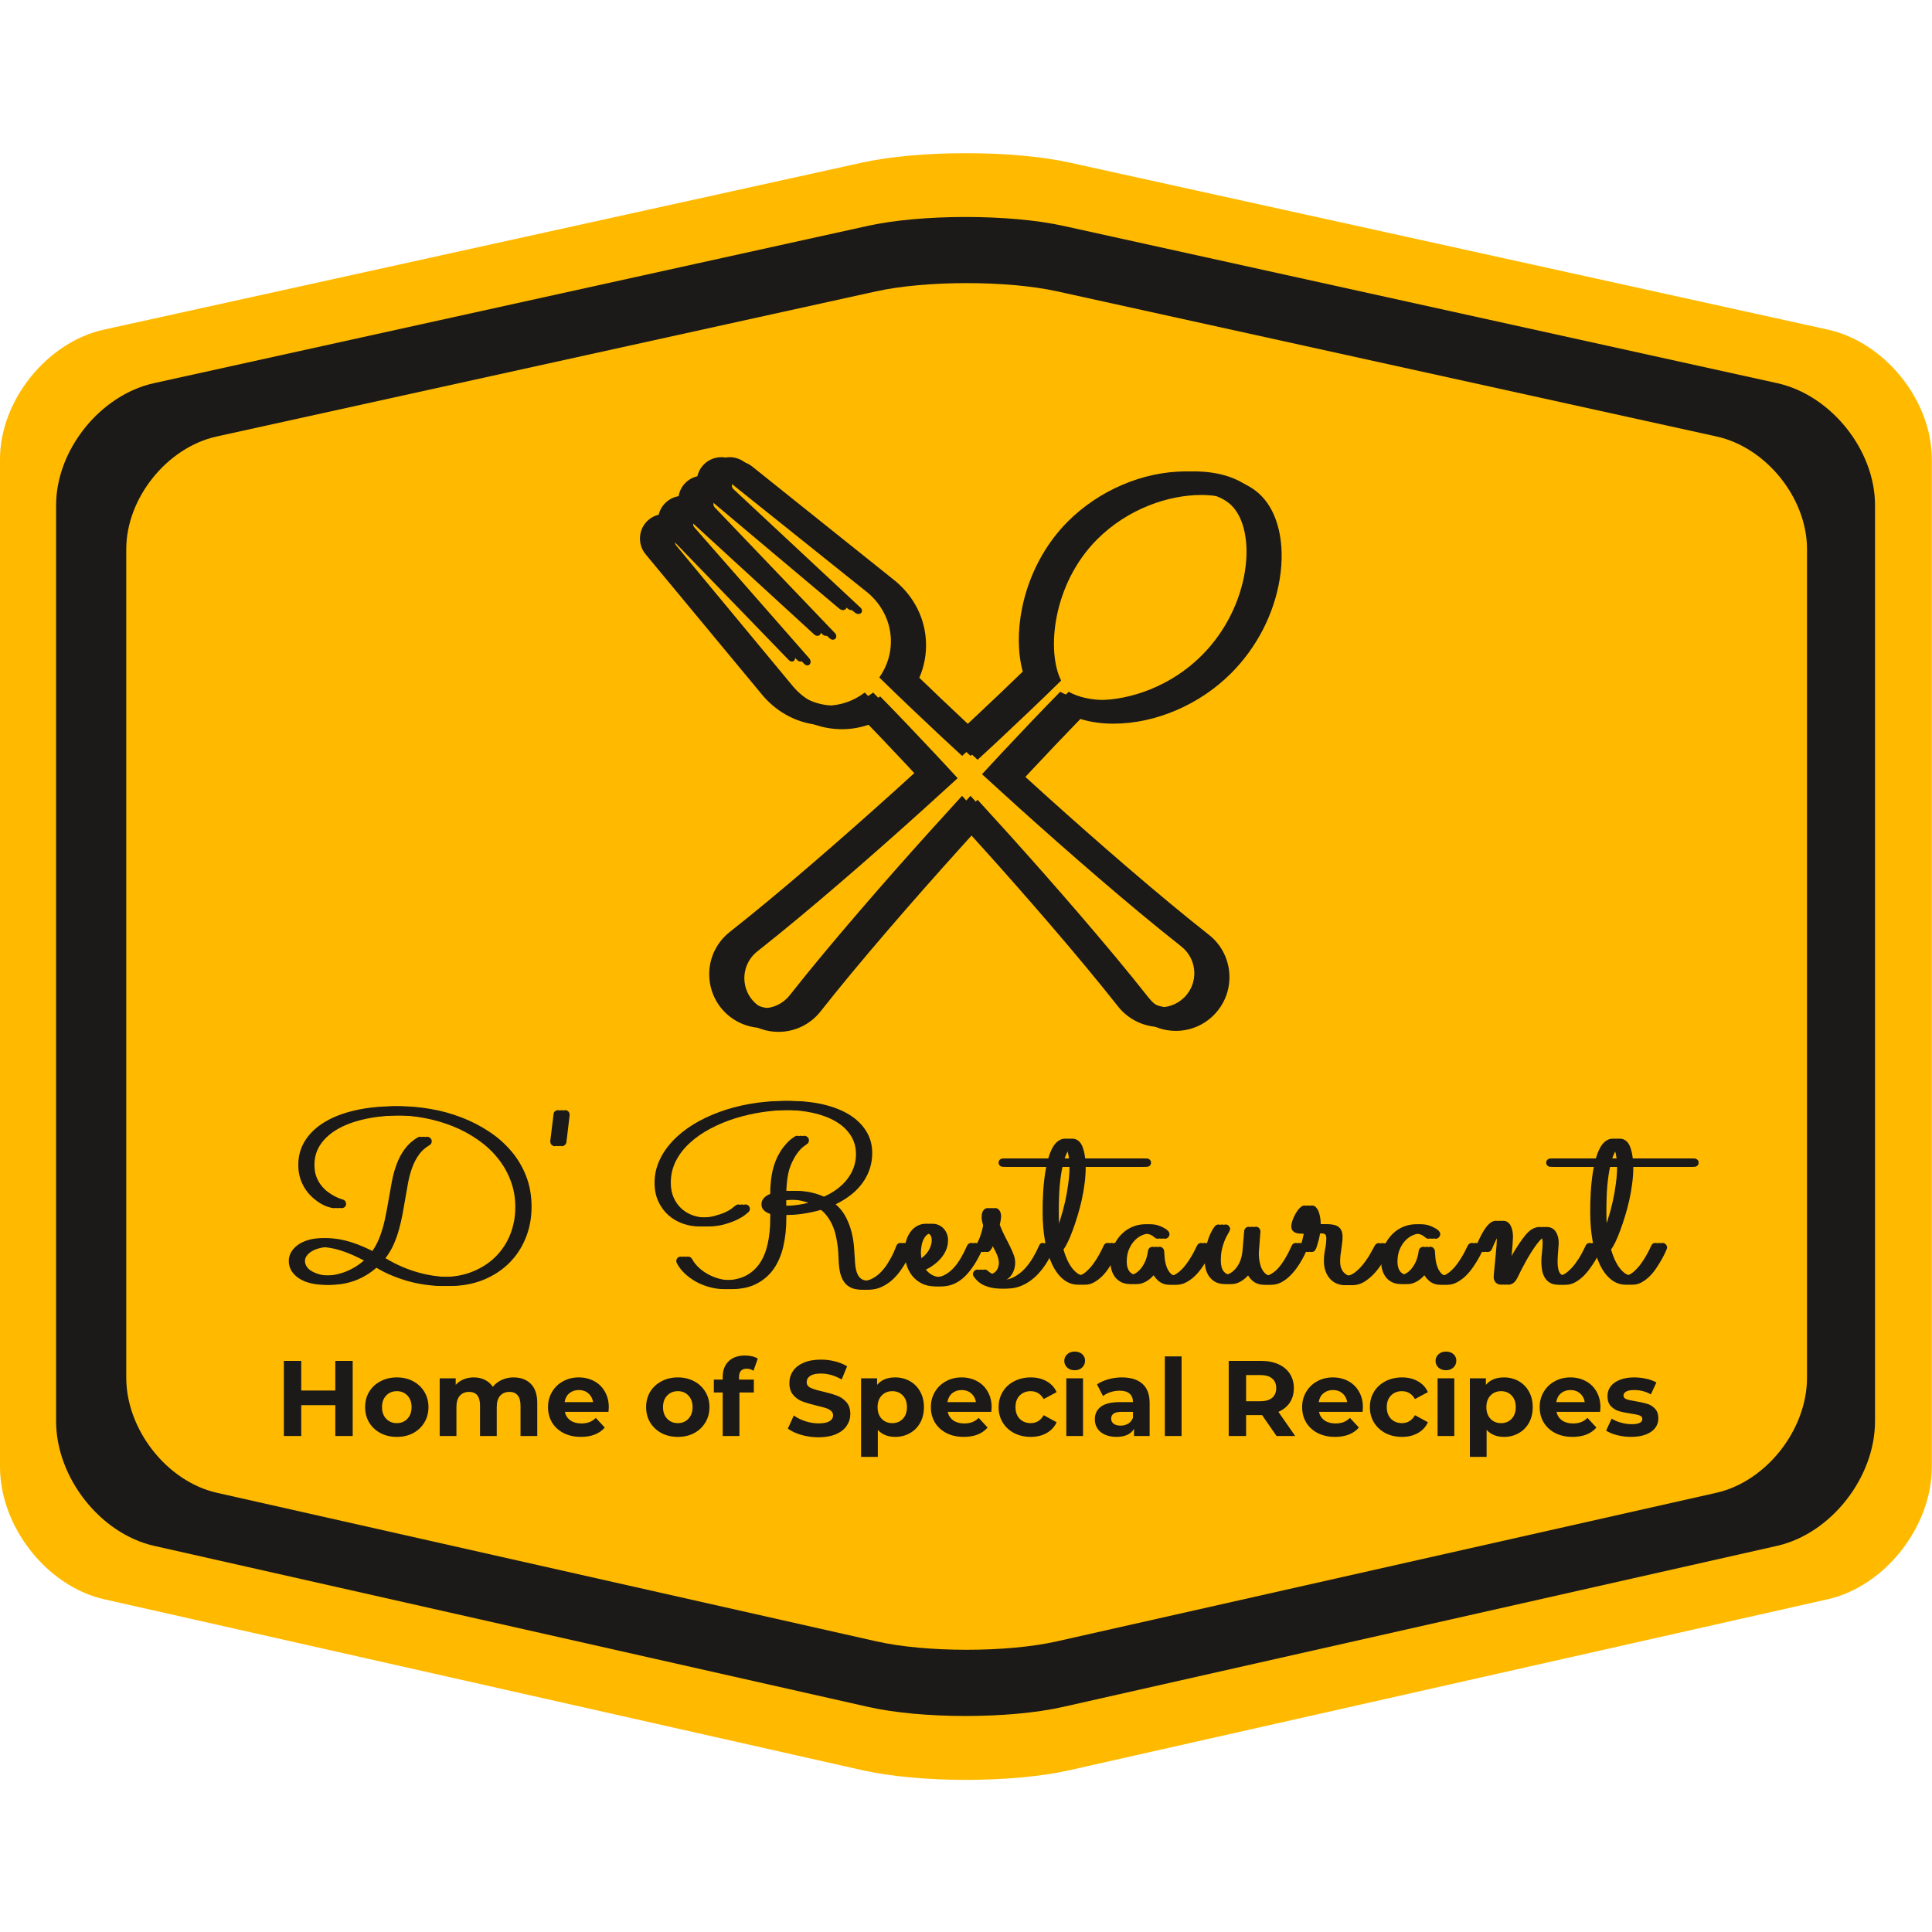 <?xml version="1.0" encoding="UTF-8"?>
<svg xmlns="http://www.w3.org/2000/svg" xmlns:xlink="http://www.w3.org/1999/xlink" width="375pt" height="375pt" viewBox="0 0 375 375" version="1.2">
<defs>
<g>
<symbol overflow="visible" id="glyph0-0">
<path style="stroke:none;" d=""/>
</symbol>
<symbol overflow="visible" id="glyph0-1">
<path style="stroke:none;" d="M 21.797 -34.25 C 23.703 -34.25 25.648 -34.07 27.641 -33.719 C 29.629 -33.375 31.562 -32.844 33.438 -32.125 C 35.312 -31.414 37.078 -30.52 38.734 -29.438 C 40.398 -28.363 41.852 -27.102 43.094 -25.656 C 44.344 -24.219 45.328 -22.586 46.047 -20.766 C 46.766 -18.953 47.125 -16.941 47.125 -14.734 C 47.125 -12.535 46.734 -10.492 45.953 -8.609 C 45.18 -6.734 44.098 -5.113 42.703 -3.75 C 41.305 -2.383 39.633 -1.312 37.688 -0.531 C 35.75 0.238 33.617 0.625 31.297 0.625 C 30.191 0.625 29.051 0.539 27.875 0.375 C 26.695 0.219 25.516 -0.031 24.328 -0.375 C 23.148 -0.719 21.988 -1.141 20.844 -1.641 C 19.707 -2.141 18.617 -2.742 17.578 -3.453 C 16.348 -2.234 14.93 -1.285 13.328 -0.609 C 11.723 0.055 10.031 0.391 8.25 0.391 C 7.281 0.391 6.375 0.281 5.531 0.062 C 4.695 -0.145 3.973 -0.453 3.359 -0.859 C 2.742 -1.266 2.258 -1.754 1.906 -2.328 C 1.562 -2.898 1.391 -3.535 1.391 -4.234 C 1.391 -4.836 1.539 -5.406 1.844 -5.938 C 2.156 -6.469 2.582 -6.93 3.125 -7.328 C 3.676 -7.734 4.336 -8.051 5.109 -8.281 C 5.879 -8.52 6.723 -8.641 7.641 -8.641 C 10.336 -8.641 13.535 -7.645 17.234 -5.656 C 17.91 -6.508 18.469 -7.473 18.906 -8.547 C 19.383 -9.742 19.758 -10.973 20.031 -12.234 C 20.301 -13.504 20.539 -14.766 20.75 -16.016 C 20.969 -17.273 21.188 -18.5 21.406 -19.688 C 21.633 -20.883 21.945 -22.008 22.344 -23.062 C 22.738 -24.125 23.258 -25.094 23.906 -25.969 C 24.551 -26.852 25.391 -27.602 26.422 -28.219 C 26.578 -28.301 26.719 -28.344 26.844 -28.344 C 27.062 -28.344 27.266 -28.266 27.453 -28.109 C 27.648 -27.953 27.75 -27.734 27.75 -27.453 C 27.75 -27.129 27.602 -26.879 27.312 -26.703 C 26.488 -26.223 25.816 -25.625 25.297 -24.906 C 24.773 -24.188 24.344 -23.375 24 -22.469 C 23.664 -21.57 23.395 -20.602 23.188 -19.562 C 22.988 -18.52 22.797 -17.43 22.609 -16.297 C 22.453 -15.367 22.281 -14.395 22.094 -13.375 C 21.906 -12.363 21.672 -11.352 21.391 -10.344 C 21.117 -9.344 20.77 -8.363 20.344 -7.406 C 19.914 -6.457 19.391 -5.578 18.766 -4.766 C 18.797 -4.754 18.816 -4.742 18.828 -4.734 C 18.836 -4.734 18.859 -4.723 18.891 -4.703 C 20.859 -3.523 22.906 -2.633 25.031 -2.031 C 27.156 -1.426 29.234 -1.125 31.266 -1.125 C 33.473 -1.125 35.445 -1.488 37.188 -2.219 C 38.938 -2.945 40.414 -3.926 41.625 -5.156 C 42.844 -6.395 43.77 -7.832 44.406 -9.469 C 45.039 -11.113 45.359 -12.852 45.359 -14.688 C 45.359 -16.551 45.047 -18.285 44.422 -19.891 C 43.805 -21.504 42.957 -22.969 41.875 -24.281 C 40.801 -25.602 39.52 -26.773 38.031 -27.797 C 36.551 -28.828 34.953 -29.688 33.234 -30.375 C 31.523 -31.062 29.727 -31.586 27.844 -31.953 C 25.957 -32.316 24.066 -32.5 22.172 -32.5 C 19.617 -32.5 17.289 -32.285 15.188 -31.859 C 13.082 -31.43 11.273 -30.805 9.766 -29.984 C 8.254 -29.16 7.078 -28.148 6.234 -26.953 C 5.398 -25.766 4.984 -24.41 4.984 -22.891 C 4.984 -22.016 5.109 -21.242 5.359 -20.578 C 5.617 -19.91 5.945 -19.332 6.344 -18.844 C 6.738 -18.352 7.172 -17.938 7.641 -17.594 C 8.109 -17.258 8.539 -16.988 8.938 -16.781 C 9.344 -16.57 9.688 -16.422 9.969 -16.328 C 10.258 -16.234 10.43 -16.176 10.484 -16.156 C 10.68 -16.113 10.836 -16.008 10.953 -15.844 C 11.066 -15.676 11.125 -15.492 11.125 -15.297 C 11.125 -15.035 11.031 -14.832 10.844 -14.688 C 10.664 -14.551 10.469 -14.484 10.25 -14.484 C 9.938 -14.484 9.547 -14.555 9.078 -14.703 C 8.609 -14.848 8.113 -15.07 7.594 -15.375 C 7.082 -15.676 6.566 -16.055 6.047 -16.516 C 5.523 -16.973 5.051 -17.516 4.625 -18.141 C 4.207 -18.766 3.867 -19.473 3.609 -20.266 C 3.359 -21.055 3.234 -21.93 3.234 -22.891 C 3.234 -24.641 3.68 -26.219 4.578 -27.625 C 5.473 -29.031 6.734 -30.223 8.359 -31.203 C 9.984 -32.18 11.93 -32.93 14.203 -33.453 C 16.484 -33.984 19.016 -34.25 21.797 -34.25 Z M 15.969 -4.328 C 14.352 -5.18 12.852 -5.828 11.469 -6.266 C 10.094 -6.703 8.832 -6.922 7.688 -6.922 C 7.031 -6.922 6.426 -6.844 5.875 -6.688 C 5.32 -6.539 4.844 -6.344 4.438 -6.094 C 4.039 -5.852 3.723 -5.566 3.484 -5.234 C 3.254 -4.91 3.141 -4.57 3.141 -4.219 C 3.141 -3.875 3.242 -3.531 3.453 -3.188 C 3.66 -2.844 3.977 -2.539 4.406 -2.281 C 4.832 -2.02 5.363 -1.801 6 -1.625 C 6.645 -1.457 7.395 -1.375 8.25 -1.375 C 9.707 -1.375 11.098 -1.633 12.422 -2.156 C 13.742 -2.676 14.926 -3.398 15.969 -4.328 Z M 15.969 -4.328 "/>
</symbol>
<symbol overflow="visible" id="glyph0-2">
<path style="stroke:none;" d="M 3.469 -27.297 C 3.438 -27.078 3.332 -26.891 3.156 -26.734 C 2.988 -26.586 2.797 -26.516 2.578 -26.516 C 2.367 -26.516 2.172 -26.598 1.984 -26.766 C 1.805 -26.941 1.719 -27.16 1.719 -27.422 C 1.719 -27.484 1.723 -27.551 1.734 -27.625 C 1.742 -27.695 1.754 -27.785 1.766 -27.891 L 2.359 -32.734 C 2.379 -32.973 2.473 -33.16 2.641 -33.297 C 2.816 -33.43 3.016 -33.5 3.234 -33.5 C 3.492 -33.5 3.703 -33.41 3.859 -33.234 C 4.016 -33.055 4.094 -32.852 4.094 -32.625 C 4.094 -32.562 4.082 -32.426 4.062 -32.219 C 4.039 -32.008 4.02 -31.848 4 -31.734 Z M 3.469 -27.297 "/>
</symbol>
<symbol overflow="visible" id="glyph0-3">
<path style="stroke:none;" d=""/>
</symbol>
<symbol overflow="visible" id="glyph0-4">
<path style="stroke:none;" d="M 30.016 -28.531 C 30.242 -28.531 30.445 -28.445 30.625 -28.281 C 30.812 -28.113 30.906 -27.898 30.906 -27.641 C 30.906 -27.297 30.754 -27.039 30.453 -26.875 C 30.41 -26.844 30.207 -26.691 29.844 -26.422 C 29.477 -26.16 29.078 -25.734 28.641 -25.141 C 28.203 -24.555 27.781 -23.781 27.375 -22.812 C 26.977 -21.844 26.723 -20.641 26.609 -19.203 C 26.578 -18.961 26.555 -18.719 26.547 -18.469 C 26.547 -18.219 26.535 -17.969 26.516 -17.719 C 26.797 -17.75 27.086 -17.773 27.391 -17.797 C 27.691 -17.828 28.016 -17.844 28.359 -17.844 C 29.473 -17.844 30.551 -17.719 31.594 -17.469 C 32.633 -17.219 33.594 -16.859 34.469 -16.391 C 36.719 -17.297 38.438 -18.492 39.625 -19.984 C 40.82 -21.473 41.422 -23.133 41.422 -24.969 C 41.422 -26.332 41.078 -27.547 40.391 -28.609 C 39.711 -29.672 38.754 -30.566 37.516 -31.297 C 36.285 -32.023 34.812 -32.582 33.094 -32.969 C 31.383 -33.352 29.504 -33.547 27.453 -33.547 C 25.672 -33.547 23.848 -33.41 21.984 -33.141 C 20.129 -32.867 18.336 -32.461 16.609 -31.922 C 14.879 -31.379 13.254 -30.703 11.734 -29.891 C 10.211 -29.086 8.883 -28.16 7.75 -27.109 C 6.613 -26.066 5.719 -24.898 5.062 -23.609 C 4.414 -22.316 4.094 -20.922 4.094 -19.422 C 4.094 -18.305 4.285 -17.32 4.672 -16.469 C 5.066 -15.625 5.582 -14.914 6.219 -14.344 C 6.863 -13.781 7.602 -13.352 8.438 -13.062 C 9.281 -12.781 10.16 -12.641 11.078 -12.641 C 12.172 -12.641 13.129 -12.75 13.953 -12.969 C 14.773 -13.188 15.461 -13.422 16.016 -13.672 C 16.578 -13.93 17 -14.172 17.281 -14.391 C 17.57 -14.617 17.734 -14.75 17.766 -14.781 C 17.867 -14.863 17.988 -14.953 18.125 -15.047 C 18.27 -15.148 18.422 -15.203 18.578 -15.203 C 18.816 -15.203 19.02 -15.117 19.188 -14.953 C 19.352 -14.797 19.438 -14.594 19.438 -14.344 C 19.438 -14.094 19.352 -13.891 19.188 -13.734 C 19.156 -13.703 18.957 -13.535 18.594 -13.234 C 18.227 -12.93 17.703 -12.609 17.016 -12.266 C 16.336 -11.93 15.504 -11.625 14.516 -11.344 C 13.535 -11.062 12.406 -10.922 11.125 -10.922 C 9.945 -10.922 8.828 -11.113 7.766 -11.5 C 6.703 -11.883 5.766 -12.441 4.953 -13.172 C 4.148 -13.91 3.508 -14.801 3.031 -15.844 C 2.562 -16.895 2.328 -18.086 2.328 -19.422 C 2.328 -20.891 2.629 -22.301 3.234 -23.656 C 3.836 -25.02 4.691 -26.289 5.797 -27.469 C 6.898 -28.656 8.219 -29.723 9.75 -30.672 C 11.289 -31.629 12.988 -32.445 14.844 -33.125 C 16.695 -33.812 18.688 -34.344 20.812 -34.719 C 22.938 -35.094 25.133 -35.281 27.406 -35.281 C 29.719 -35.281 31.836 -35.051 33.766 -34.594 C 35.703 -34.133 37.367 -33.473 38.766 -32.609 C 40.16 -31.742 41.242 -30.688 42.016 -29.438 C 42.797 -28.188 43.188 -26.77 43.188 -25.188 C 43.188 -23.094 42.582 -21.191 41.375 -19.484 C 40.176 -17.773 38.414 -16.359 36.094 -15.234 C 36.945 -14.504 37.617 -13.648 38.109 -12.672 C 38.598 -11.703 38.961 -10.723 39.203 -9.734 C 39.441 -8.742 39.594 -7.797 39.656 -6.891 C 39.727 -5.992 39.781 -5.242 39.812 -4.641 C 39.844 -3.754 39.926 -3.035 40.062 -2.484 C 40.195 -1.93 40.383 -1.5 40.625 -1.188 C 40.863 -0.875 41.156 -0.66 41.5 -0.547 C 41.852 -0.43 42.281 -0.375 42.781 -0.375 C 43.477 -0.375 44.117 -0.539 44.703 -0.875 C 45.297 -1.207 45.828 -1.617 46.297 -2.109 C 46.773 -2.609 47.195 -3.148 47.562 -3.734 C 47.926 -4.316 48.234 -4.859 48.484 -5.359 C 48.734 -5.867 48.922 -6.289 49.047 -6.625 C 49.18 -6.957 49.25 -7.133 49.25 -7.156 C 49.406 -7.539 49.676 -7.734 50.062 -7.734 C 50.32 -7.734 50.535 -7.641 50.703 -7.453 C 50.867 -7.273 50.953 -7.07 50.953 -6.844 C 50.953 -6.77 50.938 -6.672 50.906 -6.547 C 50.883 -6.484 50.789 -6.242 50.625 -5.828 C 50.469 -5.422 50.234 -4.926 49.922 -4.344 C 49.609 -3.758 49.219 -3.133 48.75 -2.469 C 48.289 -1.801 47.754 -1.18 47.141 -0.609 C 46.523 -0.047 45.832 0.414 45.062 0.781 C 44.301 1.156 43.453 1.344 42.516 1.344 C 41.691 1.344 41.004 1.211 40.453 0.953 C 39.898 0.691 39.445 0.312 39.094 -0.188 C 38.75 -0.695 38.492 -1.312 38.328 -2.031 C 38.172 -2.758 38.078 -3.586 38.047 -4.516 C 38.035 -4.898 38.016 -5.359 37.984 -5.891 C 37.953 -6.43 37.891 -7 37.797 -7.594 C 37.711 -8.195 37.594 -8.816 37.438 -9.453 C 37.281 -10.086 37.062 -10.707 36.781 -11.312 C 36.508 -11.914 36.16 -12.488 35.734 -13.031 C 35.316 -13.582 34.805 -14.055 34.203 -14.453 C 33.004 -14.055 31.766 -13.742 30.484 -13.516 C 29.211 -13.285 27.891 -13.164 26.516 -13.156 L 26.516 -12.453 C 26.516 -10.547 26.32 -8.758 25.938 -7.094 C 25.562 -5.426 24.945 -3.973 24.094 -2.734 C 23.238 -1.504 22.133 -0.535 20.781 0.172 C 19.438 0.879 17.797 1.234 15.859 1.234 C 14.891 1.234 13.938 1.102 13 0.844 C 12.062 0.594 11.188 0.242 10.375 -0.203 C 9.562 -0.66 8.832 -1.191 8.188 -1.797 C 7.539 -2.41 7.031 -3.078 6.656 -3.797 C 6.582 -3.922 6.547 -4.062 6.547 -4.219 C 6.547 -4.438 6.625 -4.633 6.781 -4.812 C 6.945 -4.988 7.16 -5.078 7.422 -5.078 C 7.766 -5.078 8.023 -4.93 8.203 -4.641 C 8.535 -4.023 8.973 -3.461 9.516 -2.953 C 10.066 -2.441 10.676 -2.004 11.344 -1.641 C 12.02 -1.273 12.742 -0.988 13.516 -0.781 C 14.285 -0.582 15.066 -0.484 15.859 -0.484 C 17.453 -0.484 18.816 -0.766 19.953 -1.328 C 21.086 -1.898 22.008 -2.707 22.719 -3.75 C 23.438 -4.801 23.957 -6.062 24.281 -7.531 C 24.613 -9 24.781 -10.641 24.781 -12.453 L 24.781 -13.359 C 24.258 -13.535 23.844 -13.773 23.531 -14.078 C 23.227 -14.391 23.078 -14.773 23.078 -15.234 C 23.078 -15.68 23.223 -16.07 23.516 -16.406 C 23.805 -16.75 24.227 -17.031 24.781 -17.25 C 24.781 -17.613 24.785 -17.969 24.797 -18.312 C 24.816 -18.664 24.844 -19.008 24.875 -19.344 C 24.969 -20.469 25.141 -21.473 25.391 -22.359 C 25.648 -23.242 25.953 -24.02 26.297 -24.688 C 26.648 -25.352 27.008 -25.914 27.375 -26.375 C 27.75 -26.844 28.098 -27.227 28.422 -27.531 C 28.754 -27.832 29.031 -28.051 29.25 -28.188 C 29.469 -28.332 29.594 -28.414 29.625 -28.438 C 29.727 -28.5 29.859 -28.531 30.016 -28.531 Z M 32.203 -15.531 C 31.941 -15.602 31.688 -15.676 31.438 -15.75 C 31.188 -15.832 30.914 -15.898 30.625 -15.953 C 30.344 -16.016 30.023 -16.062 29.672 -16.094 C 29.328 -16.133 28.93 -16.156 28.484 -16.156 C 27.672 -16.156 27.008 -16.109 26.5 -16.016 L 26.5 -14.875 C 27.445 -14.875 28.422 -14.926 29.422 -15.031 C 30.422 -15.145 31.348 -15.312 32.203 -15.531 Z M 32.203 -15.531 "/>
</symbol>
<symbol overflow="visible" id="glyph0-5">
<path style="stroke:none;" d="M 3.672 -2.562 C 4.004 -2.113 4.426 -1.754 4.938 -1.484 C 5.445 -1.211 6.078 -1.078 6.828 -1.078 C 7.586 -1.078 8.273 -1.258 8.891 -1.625 C 9.516 -1.988 10.082 -2.461 10.594 -3.047 C 11.102 -3.641 11.562 -4.301 11.969 -5.031 C 12.375 -5.758 12.738 -6.488 13.062 -7.219 C 13.133 -7.383 13.238 -7.508 13.375 -7.594 C 13.52 -7.688 13.68 -7.734 13.859 -7.734 C 14.117 -7.734 14.328 -7.641 14.484 -7.453 C 14.648 -7.266 14.734 -7.062 14.734 -6.844 C 14.734 -6.77 14.723 -6.703 14.703 -6.641 C 14.691 -6.586 14.672 -6.531 14.641 -6.469 C 13.578 -4.113 12.41 -2.336 11.141 -1.141 C 9.879 0.055 8.445 0.672 6.844 0.703 C 5.82 0.703 4.938 0.504 4.188 0.109 C 3.445 -0.285 2.832 -0.797 2.344 -1.422 C 1.863 -2.055 1.508 -2.77 1.281 -3.562 C 1.051 -4.352 0.938 -5.145 0.938 -5.938 C 0.938 -6.727 1.031 -7.457 1.219 -8.125 C 1.414 -8.789 1.695 -9.375 2.062 -9.875 C 2.426 -10.375 2.859 -10.758 3.359 -11.031 C 3.867 -11.312 4.426 -11.453 5.031 -11.453 C 5.383 -11.453 5.734 -11.379 6.078 -11.234 C 6.43 -11.086 6.75 -10.879 7.031 -10.609 C 7.312 -10.336 7.535 -10.004 7.703 -9.609 C 7.879 -9.223 7.969 -8.785 7.969 -8.297 C 7.969 -7.648 7.859 -7.047 7.641 -6.484 C 7.422 -5.93 7.117 -5.414 6.734 -4.938 C 6.359 -4.457 5.906 -4.016 5.375 -3.609 C 4.852 -3.203 4.285 -2.852 3.672 -2.562 Z M 2.984 -4.078 C 3.461 -4.273 3.898 -4.531 4.297 -4.844 C 4.691 -5.156 5.031 -5.492 5.312 -5.859 C 5.594 -6.234 5.805 -6.625 5.953 -7.031 C 6.109 -7.445 6.188 -7.867 6.188 -8.297 C 6.188 -8.754 6.07 -9.102 5.844 -9.344 C 5.613 -9.582 5.344 -9.703 5.031 -9.703 C 4.613 -9.703 4.254 -9.586 3.953 -9.359 C 3.66 -9.129 3.422 -8.828 3.234 -8.453 C 3.047 -8.078 2.91 -7.66 2.828 -7.203 C 2.742 -6.742 2.703 -6.289 2.703 -5.844 C 2.703 -5.562 2.727 -5.266 2.781 -4.953 C 2.832 -4.648 2.898 -4.359 2.984 -4.078 Z M 2.984 -4.078 "/>
</symbol>
<symbol overflow="visible" id="glyph0-6">
<path style="stroke:none;" d="M 3.469 -8.609 C 3.375 -8.367 3.258 -8.094 3.125 -7.781 C 3 -7.469 2.848 -7.141 2.672 -6.797 C 2.535 -6.535 2.395 -6.332 2.25 -6.188 C 2.102 -6.039 1.91 -5.969 1.672 -5.969 C 1.41 -5.969 1.203 -6.047 1.047 -6.203 C 0.891 -6.367 0.812 -6.562 0.812 -6.781 C 0.812 -6.852 0.816 -6.914 0.828 -6.969 C 0.848 -7.031 0.891 -7.117 0.953 -7.234 C 1.359 -8.016 1.656 -8.695 1.844 -9.281 C 2.039 -9.863 2.203 -10.473 2.328 -11.109 C 2.223 -11.461 2.145 -11.766 2.094 -12.016 C 2.051 -12.266 2.031 -12.52 2.031 -12.781 C 2.031 -13.289 2.133 -13.703 2.344 -14.016 C 2.562 -14.336 2.867 -14.5 3.266 -14.5 C 3.617 -14.5 3.898 -14.344 4.109 -14.031 C 4.316 -13.727 4.422 -13.352 4.422 -12.906 C 4.422 -12.656 4.395 -12.406 4.344 -12.156 C 4.301 -11.906 4.242 -11.594 4.172 -11.219 C 4.523 -10.332 4.879 -9.547 5.234 -8.859 C 5.598 -8.18 5.914 -7.555 6.188 -6.984 C 6.469 -6.422 6.695 -5.891 6.875 -5.391 C 7.062 -4.898 7.156 -4.406 7.156 -3.906 C 7.156 -3.258 7.02 -2.641 6.75 -2.047 C 6.488 -1.461 6.055 -0.969 5.453 -0.562 C 5.523 -0.539 5.598 -0.531 5.672 -0.531 C 5.754 -0.531 5.836 -0.531 5.922 -0.531 C 6.797 -0.531 7.609 -0.734 8.359 -1.141 C 9.109 -1.547 9.781 -2.066 10.375 -2.703 C 10.969 -3.348 11.5 -4.062 11.969 -4.844 C 12.438 -5.633 12.836 -6.414 13.172 -7.188 C 13.328 -7.551 13.547 -7.734 13.828 -7.734 C 14.098 -7.734 14.305 -7.641 14.453 -7.453 C 14.598 -7.266 14.672 -7.062 14.672 -6.844 C 14.672 -6.719 14.645 -6.602 14.594 -6.5 C 14.426 -6.082 14.207 -5.602 13.938 -5.062 C 13.664 -4.531 13.336 -3.977 12.953 -3.406 C 12.578 -2.844 12.141 -2.289 11.641 -1.75 C 11.141 -1.207 10.582 -0.723 9.969 -0.297 C 9.363 0.129 8.695 0.473 7.969 0.734 C 7.238 0.992 6.438 1.125 5.562 1.125 C 4.52 1.125 3.551 0.938 2.656 0.562 C 1.77 0.195 1.047 -0.398 0.484 -1.234 C 0.391 -1.367 0.344 -1.516 0.344 -1.672 C 0.344 -1.91 0.43 -2.117 0.609 -2.297 C 0.797 -2.473 1.004 -2.562 1.234 -2.562 C 1.484 -2.562 1.691 -2.477 1.859 -2.312 C 1.879 -2.281 1.938 -2.227 2.031 -2.156 C 2.125 -2.082 2.234 -2.004 2.359 -1.922 C 2.492 -1.836 2.648 -1.766 2.828 -1.703 C 3.004 -1.641 3.188 -1.609 3.375 -1.609 C 3.75 -1.609 4.062 -1.688 4.312 -1.844 C 4.57 -2 4.781 -2.188 4.938 -2.406 C 5.094 -2.633 5.203 -2.875 5.266 -3.125 C 5.336 -3.383 5.375 -3.609 5.375 -3.797 C 5.375 -4.18 5.312 -4.566 5.188 -4.953 C 5.062 -5.348 4.898 -5.738 4.703 -6.125 C 4.516 -6.508 4.305 -6.906 4.078 -7.312 C 3.859 -7.727 3.656 -8.16 3.469 -8.609 Z M 3.469 -8.609 "/>
</symbol>
<symbol overflow="visible" id="glyph0-7">
<path style="stroke:none;" d="M 19.75 -23.312 C 19.75 -23.062 19.66 -22.863 19.484 -22.719 C 19.316 -22.57 19.109 -22.5 18.859 -22.5 L 7.062 -22.5 L 7.062 -22.234 C 7.062 -21.285 6.988 -20.273 6.844 -19.203 C 6.707 -18.141 6.52 -17.07 6.281 -16 C 6.039 -14.938 5.766 -13.898 5.453 -12.891 C 5.148 -11.891 4.836 -10.961 4.516 -10.109 C 4.203 -9.254 3.891 -8.508 3.578 -7.875 C 3.273 -7.25 3 -6.781 2.75 -6.469 C 2.945 -5.758 3.188 -5.098 3.469 -4.484 C 3.75 -3.867 4.062 -3.332 4.406 -2.875 C 4.758 -2.414 5.133 -2.051 5.531 -1.781 C 5.938 -1.52 6.375 -1.391 6.844 -1.391 C 7.383 -1.391 7.922 -1.617 8.453 -2.078 C 8.992 -2.535 9.492 -3.078 9.953 -3.703 C 10.41 -4.336 10.812 -4.977 11.156 -5.625 C 11.508 -6.27 11.766 -6.785 11.922 -7.172 C 12.078 -7.547 12.348 -7.734 12.734 -7.734 C 12.992 -7.734 13.207 -7.641 13.375 -7.453 C 13.539 -7.266 13.625 -7.062 13.625 -6.844 C 13.625 -6.738 13.598 -6.629 13.547 -6.516 C 13.504 -6.41 13.395 -6.16 13.219 -5.766 C 13.039 -5.379 12.805 -4.93 12.516 -4.422 C 12.223 -3.91 11.883 -3.367 11.5 -2.797 C 11.125 -2.234 10.703 -1.719 10.234 -1.25 C 9.766 -0.789 9.254 -0.406 8.703 -0.094 C 8.16 0.219 7.586 0.375 6.984 0.375 C 5.91 0.375 4.945 0.023 4.094 -0.672 C 3.238 -1.367 2.516 -2.348 1.922 -3.609 C 1.328 -4.867 0.875 -6.359 0.562 -8.078 C 0.25 -9.805 0.094 -11.691 0.094 -13.734 C 0.094 -14.242 0.098 -14.844 0.109 -15.531 C 0.129 -16.227 0.16 -16.961 0.203 -17.734 C 0.254 -18.504 0.328 -19.297 0.422 -20.109 C 0.516 -20.922 0.641 -21.719 0.797 -22.5 L -7.562 -22.5 C -7.812 -22.5 -8.02 -22.57 -8.188 -22.719 C -8.363 -22.863 -8.453 -23.062 -8.453 -23.312 C -8.453 -23.562 -8.363 -23.758 -8.188 -23.906 C -8.02 -24.051 -7.812 -24.125 -7.562 -24.125 L 1.188 -24.125 C 1.344 -24.688 1.523 -25.195 1.734 -25.656 C 1.941 -26.125 2.18 -26.531 2.453 -26.875 C 2.723 -27.219 3.023 -27.484 3.359 -27.672 C 3.691 -27.867 4.062 -27.969 4.469 -27.969 C 4.852 -27.969 5.191 -27.867 5.484 -27.672 C 5.773 -27.484 6.02 -27.219 6.219 -26.875 C 6.414 -26.531 6.57 -26.125 6.688 -25.656 C 6.812 -25.195 6.906 -24.688 6.969 -24.125 L 18.859 -24.125 C 19.109 -24.125 19.316 -24.051 19.484 -23.906 C 19.66 -23.758 19.75 -23.562 19.75 -23.312 Z M 2.219 -8.797 C 2.676 -9.828 3.094 -10.938 3.469 -12.125 C 3.852 -13.312 4.18 -14.508 4.453 -15.719 C 4.723 -16.926 4.93 -18.113 5.078 -19.281 C 5.234 -20.445 5.312 -21.52 5.312 -22.5 L 2.562 -22.5 C 2.344 -21.531 2.164 -20.332 2.031 -18.906 C 1.906 -17.488 1.844 -15.766 1.844 -13.734 C 1.844 -12.598 1.875 -11.645 1.938 -10.875 C 2 -10.113 2.094 -9.422 2.219 -8.797 Z M 4.375 -26.219 C 4.238 -26.219 4.035 -26.066 3.766 -25.766 C 3.504 -25.461 3.242 -24.914 2.984 -24.125 L 5.219 -24.125 C 5.133 -24.77 5.02 -25.281 4.875 -25.656 C 4.727 -26.031 4.562 -26.219 4.375 -26.219 Z M 2.578 -7.125 L 2.578 -7.109 Z M 2.578 -7.125 "/>
</symbol>
<symbol overflow="visible" id="glyph0-8">
<path style="stroke:none;" d="M 18.891 -6.5 C 18.828 -6.375 18.695 -6.113 18.5 -5.719 C 18.301 -5.32 18.051 -4.863 17.75 -4.344 C 17.445 -3.832 17.094 -3.297 16.688 -2.734 C 16.289 -2.18 15.844 -1.672 15.344 -1.203 C 14.844 -0.742 14.305 -0.363 13.734 -0.062 C 13.16 0.238 12.555 0.391 11.922 0.391 C 11.023 0.391 10.27 0.102 9.656 -0.469 C 9.039 -1.039 8.594 -1.758 8.312 -2.625 C 7.781 -1.738 7.148 -1.035 6.422 -0.516 C 5.691 -0.004 4.961 0.25 4.234 0.25 C 3.66 0.25 3.141 0.145 2.672 -0.062 C 2.211 -0.27 1.816 -0.562 1.484 -0.938 C 1.16 -1.32 0.91 -1.77 0.734 -2.281 C 0.555 -2.789 0.469 -3.348 0.469 -3.953 C 0.469 -5.172 0.672 -6.238 1.078 -7.156 C 1.492 -8.082 2.02 -8.852 2.656 -9.469 C 3.289 -10.094 3.992 -10.562 4.766 -10.875 C 5.535 -11.188 6.273 -11.344 6.984 -11.344 C 7.461 -11.344 7.906 -11.273 8.312 -11.141 C 8.719 -11.004 9.062 -10.859 9.344 -10.703 C 9.633 -10.555 9.859 -10.414 10.016 -10.281 C 10.172 -10.145 10.254 -10.07 10.266 -10.062 C 10.441 -9.852 10.531 -9.645 10.531 -9.438 C 10.531 -9.195 10.441 -8.988 10.266 -8.812 C 10.098 -8.633 9.895 -8.547 9.656 -8.547 C 9.414 -8.547 9.207 -8.629 9.031 -8.797 C 9 -8.828 8.926 -8.883 8.812 -8.969 C 8.707 -9.062 8.562 -9.156 8.375 -9.25 C 8.195 -9.344 7.977 -9.422 7.719 -9.484 C 7.457 -9.555 7.164 -9.594 6.844 -9.594 C 6.363 -9.594 5.852 -9.484 5.312 -9.266 C 4.77 -9.047 4.27 -8.707 3.812 -8.25 C 3.363 -7.789 2.988 -7.219 2.688 -6.531 C 2.383 -5.844 2.234 -5.023 2.234 -4.078 C 2.234 -3.773 2.266 -3.473 2.328 -3.172 C 2.391 -2.867 2.5 -2.594 2.656 -2.344 C 2.812 -2.102 3.02 -1.906 3.281 -1.75 C 3.539 -1.594 3.867 -1.516 4.266 -1.516 C 4.547 -1.516 4.867 -1.609 5.234 -1.797 C 5.598 -1.984 5.945 -2.27 6.281 -2.656 C 6.613 -3.039 6.914 -3.523 7.188 -4.109 C 7.457 -4.703 7.645 -5.406 7.75 -6.219 C 7.781 -6.438 7.879 -6.617 8.047 -6.766 C 8.223 -6.91 8.426 -6.984 8.656 -6.984 C 8.875 -6.984 9.066 -6.895 9.234 -6.719 C 9.398 -6.551 9.488 -6.359 9.5 -6.141 C 9.52 -5.848 9.551 -5.43 9.594 -4.891 C 9.633 -4.359 9.738 -3.828 9.906 -3.297 C 10.07 -2.773 10.316 -2.316 10.641 -1.922 C 10.961 -1.535 11.41 -1.344 11.984 -1.344 C 12.359 -1.344 12.727 -1.441 13.094 -1.641 C 13.457 -1.848 13.812 -2.117 14.156 -2.453 C 14.508 -2.785 14.844 -3.164 15.156 -3.594 C 15.477 -4.02 15.77 -4.453 16.031 -4.891 C 16.301 -5.328 16.535 -5.742 16.734 -6.141 C 16.941 -6.547 17.113 -6.895 17.25 -7.188 C 17.332 -7.363 17.445 -7.5 17.594 -7.594 C 17.738 -7.688 17.895 -7.734 18.062 -7.734 C 18.332 -7.734 18.547 -7.633 18.703 -7.438 C 18.867 -7.25 18.953 -7.047 18.953 -6.828 C 18.953 -6.711 18.93 -6.602 18.891 -6.5 Z M 18.891 -6.5 "/>
</symbol>
<symbol overflow="visible" id="glyph0-9">
<path style="stroke:none;" d="M 8.609 -2.609 C 8.066 -1.723 7.438 -1.023 6.719 -0.516 C 6 -0.004 5.273 0.25 4.547 0.25 C 3.953 0.25 3.422 0.145 2.953 -0.062 C 2.492 -0.281 2.094 -0.586 1.75 -0.984 C 1.406 -1.379 1.145 -1.859 0.969 -2.422 C 0.789 -2.984 0.703 -3.613 0.703 -4.312 C 0.703 -5.395 0.805 -6.352 1.016 -7.188 C 1.223 -8.031 1.453 -8.734 1.703 -9.297 C 1.953 -9.867 2.18 -10.301 2.391 -10.594 C 2.609 -10.883 2.719 -11.031 2.719 -11.031 C 2.801 -11.125 2.898 -11.191 3.016 -11.234 C 3.129 -11.285 3.25 -11.312 3.375 -11.312 C 3.625 -11.312 3.828 -11.223 3.984 -11.047 C 4.148 -10.867 4.234 -10.664 4.234 -10.438 C 4.234 -10.344 4.211 -10.25 4.172 -10.156 C 4.141 -10.062 4.098 -9.969 4.047 -9.875 C 3.973 -9.727 3.848 -9.508 3.672 -9.219 C 3.504 -8.938 3.328 -8.562 3.141 -8.094 C 2.953 -7.633 2.785 -7.086 2.641 -6.453 C 2.504 -5.828 2.438 -5.113 2.438 -4.312 C 2.438 -3.395 2.617 -2.695 2.984 -2.219 C 3.359 -1.75 3.879 -1.516 4.547 -1.516 C 4.816 -1.516 5.133 -1.602 5.5 -1.781 C 5.863 -1.957 6.223 -2.234 6.578 -2.609 C 6.93 -2.984 7.238 -3.457 7.5 -4.031 C 7.758 -4.602 7.93 -5.273 8.016 -6.047 L 8.359 -10.062 C 8.391 -10.289 8.488 -10.484 8.656 -10.641 C 8.832 -10.797 9.035 -10.875 9.266 -10.875 C 9.523 -10.875 9.734 -10.773 9.891 -10.578 C 10.047 -10.391 10.125 -10.172 10.125 -9.922 L 9.828 -6.047 C 9.797 -5.723 9.805 -5.297 9.859 -4.766 C 9.91 -4.242 10.02 -3.723 10.188 -3.203 C 10.363 -2.691 10.625 -2.254 10.969 -1.891 C 11.312 -1.523 11.758 -1.344 12.312 -1.344 C 12.719 -1.344 13.113 -1.445 13.5 -1.656 C 13.895 -1.875 14.27 -2.148 14.625 -2.484 C 14.977 -2.828 15.305 -3.211 15.609 -3.641 C 15.91 -4.066 16.188 -4.5 16.438 -4.938 C 16.695 -5.375 16.922 -5.789 17.109 -6.188 C 17.297 -6.582 17.453 -6.914 17.578 -7.188 C 17.66 -7.363 17.77 -7.5 17.906 -7.594 C 18.039 -7.688 18.195 -7.734 18.375 -7.734 C 18.656 -7.734 18.867 -7.641 19.016 -7.453 C 19.172 -7.266 19.25 -7.062 19.25 -6.844 C 19.25 -6.719 19.227 -6.602 19.188 -6.5 C 19.125 -6.375 19.004 -6.113 18.828 -5.719 C 18.648 -5.32 18.414 -4.867 18.125 -4.359 C 17.844 -3.859 17.5 -3.328 17.094 -2.766 C 16.688 -2.211 16.234 -1.695 15.734 -1.219 C 15.242 -0.75 14.707 -0.363 14.125 -0.062 C 13.539 0.238 12.914 0.391 12.25 0.391 C 11.332 0.391 10.57 0.129 9.969 -0.391 C 9.363 -0.91 8.91 -1.648 8.609 -2.609 Z M 8.609 -2.609 "/>
</symbol>
<symbol overflow="visible" id="glyph0-10">
<path style="stroke:none;" d="M 3.328 -9.562 C 3.266 -9.145 3.188 -8.754 3.094 -8.391 C 3 -8.023 2.91 -7.707 2.828 -7.438 C 2.742 -7.164 2.672 -6.941 2.609 -6.766 C 2.547 -6.598 2.504 -6.508 2.484 -6.5 C 2.336 -6.145 2.066 -5.969 1.672 -5.969 C 1.453 -5.969 1.25 -6.047 1.062 -6.203 C 0.883 -6.367 0.797 -6.578 0.797 -6.828 C 0.797 -6.922 0.812 -6.988 0.844 -7.031 C 0.875 -7.082 0.922 -7.176 0.984 -7.312 C 1.047 -7.445 1.117 -7.676 1.203 -8 C 1.297 -8.332 1.414 -8.844 1.562 -9.531 C 1.301 -9.531 1.031 -9.535 0.75 -9.547 C 0.469 -9.555 0.207 -9.609 -0.031 -9.703 C -0.27 -9.797 -0.469 -9.941 -0.625 -10.141 C -0.781 -10.348 -0.859 -10.629 -0.859 -10.984 C -0.859 -11.254 -0.785 -11.613 -0.641 -12.062 C -0.492 -12.508 -0.297 -12.953 -0.047 -13.391 C 0.203 -13.828 0.477 -14.203 0.781 -14.516 C 1.094 -14.836 1.406 -15 1.719 -15 C 2.082 -15 2.375 -14.863 2.594 -14.594 C 2.82 -14.332 3 -14.008 3.125 -13.625 C 3.25 -13.25 3.336 -12.852 3.391 -12.438 C 3.441 -12.02 3.469 -11.656 3.469 -11.344 C 3.727 -11.344 3.988 -11.344 4.25 -11.344 C 4.508 -11.352 4.754 -11.359 4.984 -11.359 C 5.867 -11.359 6.539 -11.164 7 -10.781 C 7.469 -10.395 7.703 -9.758 7.703 -8.875 C 7.703 -8.52 7.676 -8.145 7.625 -7.75 C 7.582 -7.363 7.531 -6.961 7.469 -6.547 C 7.406 -6.141 7.348 -5.734 7.297 -5.328 C 7.254 -4.93 7.234 -4.535 7.234 -4.141 C 7.234 -3.586 7.312 -3.129 7.469 -2.766 C 7.625 -2.398 7.816 -2.109 8.047 -1.891 C 8.285 -1.672 8.535 -1.516 8.797 -1.422 C 9.066 -1.336 9.312 -1.297 9.531 -1.297 C 10.195 -1.297 10.82 -1.516 11.406 -1.953 C 12 -2.391 12.539 -2.914 13.031 -3.531 C 13.531 -4.145 13.977 -4.789 14.375 -5.469 C 14.77 -6.156 15.102 -6.754 15.375 -7.266 C 15.445 -7.398 15.551 -7.504 15.688 -7.578 C 15.832 -7.66 15.984 -7.703 16.141 -7.703 C 16.422 -7.703 16.633 -7.613 16.781 -7.438 C 16.938 -7.258 17.016 -7.062 17.016 -6.844 C 17.016 -6.688 16.984 -6.547 16.922 -6.422 C 16.566 -5.785 16.148 -5.066 15.672 -4.266 C 15.203 -3.473 14.664 -2.727 14.062 -2.031 C 13.457 -1.332 12.773 -0.738 12.016 -0.25 C 11.266 0.227 10.441 0.469 9.547 0.469 C 8.984 0.469 8.453 0.363 7.953 0.156 C 7.461 -0.051 7.035 -0.352 6.672 -0.75 C 6.305 -1.145 6.016 -1.633 5.797 -2.219 C 5.578 -2.801 5.469 -3.457 5.469 -4.188 C 5.469 -4.969 5.547 -5.738 5.703 -6.5 C 5.859 -7.27 5.938 -8.004 5.938 -8.703 C 5.938 -9.004 5.867 -9.227 5.734 -9.375 C 5.609 -9.52 5.316 -9.594 4.859 -9.594 C 4.648 -9.594 4.414 -9.594 4.156 -9.594 C 3.895 -9.594 3.617 -9.582 3.328 -9.562 Z M 1.766 -11.297 C 1.766 -11.398 1.758 -11.539 1.75 -11.719 C 1.75 -11.895 1.734 -12.066 1.703 -12.234 C 1.68 -12.41 1.648 -12.562 1.609 -12.688 C 1.578 -12.812 1.535 -12.875 1.484 -12.875 C 1.441 -12.875 1.383 -12.816 1.312 -12.703 C 1.238 -12.586 1.164 -12.445 1.094 -12.281 C 1.02 -12.113 0.953 -11.938 0.891 -11.75 C 0.828 -11.57 0.781 -11.422 0.75 -11.297 Z M 1.766 -11.297 "/>
</symbol>
<symbol overflow="visible" id="glyph0-11">
<path style="stroke:none;" d="M 6.047 -2.094 C 6.297 -2.602 6.582 -3.164 6.906 -3.781 C 7.238 -4.395 7.586 -5.016 7.953 -5.641 C 8.328 -6.273 8.719 -6.898 9.125 -7.516 C 9.539 -8.141 9.977 -8.734 10.438 -9.297 C 10.883 -9.836 11.336 -10.227 11.797 -10.469 C 12.254 -10.707 12.688 -10.828 13.094 -10.828 C 13.895 -10.828 14.488 -10.531 14.875 -9.938 C 15.27 -9.352 15.469 -8.625 15.469 -7.75 C 15.469 -7.551 15.453 -7.305 15.422 -7.016 C 15.398 -6.734 15.379 -6.426 15.359 -6.094 C 15.336 -5.77 15.312 -5.441 15.281 -5.109 C 15.258 -4.773 15.25 -4.461 15.25 -4.172 C 15.25 -3.797 15.27 -3.438 15.312 -3.094 C 15.352 -2.75 15.426 -2.445 15.531 -2.188 C 15.633 -1.938 15.785 -1.738 15.984 -1.594 C 16.191 -1.445 16.457 -1.375 16.781 -1.375 C 17.375 -1.375 17.945 -1.602 18.5 -2.062 C 19.062 -2.52 19.578 -3.062 20.047 -3.688 C 20.523 -4.32 20.938 -4.961 21.281 -5.609 C 21.633 -6.266 21.898 -6.789 22.078 -7.188 C 22.148 -7.363 22.258 -7.5 22.406 -7.594 C 22.562 -7.688 22.723 -7.734 22.891 -7.734 C 23.148 -7.734 23.363 -7.633 23.531 -7.438 C 23.695 -7.25 23.781 -7.047 23.781 -6.828 C 23.781 -6.711 23.754 -6.602 23.703 -6.5 C 23.641 -6.375 23.516 -6.113 23.328 -5.719 C 23.141 -5.332 22.895 -4.883 22.594 -4.375 C 22.289 -3.875 21.938 -3.344 21.531 -2.781 C 21.133 -2.219 20.691 -1.703 20.203 -1.234 C 19.711 -0.766 19.18 -0.375 18.609 -0.062 C 18.047 0.238 17.453 0.391 16.828 0.391 C 16.129 0.391 15.562 0.254 15.125 -0.016 C 14.695 -0.285 14.359 -0.641 14.109 -1.078 C 13.859 -1.523 13.691 -2.016 13.609 -2.547 C 13.523 -3.086 13.484 -3.629 13.484 -4.172 C 13.484 -4.398 13.492 -4.66 13.516 -4.953 C 13.535 -5.254 13.566 -5.566 13.609 -5.891 C 13.648 -6.211 13.68 -6.535 13.703 -6.859 C 13.723 -7.191 13.734 -7.504 13.734 -7.797 C 13.734 -8.297 13.656 -8.633 13.5 -8.812 C 13.344 -8.988 13.207 -9.078 13.094 -9.078 C 12.844 -9.078 12.555 -8.93 12.234 -8.641 C 11.922 -8.359 11.586 -7.984 11.234 -7.516 C 10.891 -7.055 10.531 -6.535 10.156 -5.953 C 9.789 -5.367 9.445 -4.789 9.125 -4.219 C 8.812 -3.645 8.52 -3.098 8.25 -2.578 C 7.977 -2.055 7.766 -1.625 7.609 -1.281 C 7.305 -0.625 7 -0.188 6.688 0.031 C 6.375 0.258 6.055 0.375 5.734 0.375 C 5.273 0.375 4.91 0.238 4.641 -0.031 C 4.367 -0.301 4.234 -0.688 4.234 -1.188 C 4.234 -1.289 4.25 -1.504 4.281 -1.828 C 4.312 -2.148 4.348 -2.531 4.391 -2.969 C 4.441 -3.406 4.488 -3.879 4.531 -4.391 C 4.582 -4.91 4.629 -5.422 4.672 -5.922 C 4.723 -6.43 4.766 -6.898 4.797 -7.328 C 4.828 -7.766 4.844 -8.129 4.844 -8.422 C 4.844 -8.816 4.828 -9.191 4.797 -9.547 C 4.766 -9.898 4.703 -10.117 4.609 -10.203 C 4.473 -10.148 4.223 -9.852 3.859 -9.312 C 3.504 -8.781 3.047 -7.844 2.484 -6.5 C 2.41 -6.32 2.297 -6.188 2.141 -6.094 C 1.984 -6.008 1.82 -5.969 1.656 -5.969 C 1.383 -5.969 1.172 -6.055 1.016 -6.234 C 0.867 -6.41 0.797 -6.613 0.797 -6.844 C 0.797 -6.957 0.816 -7.07 0.859 -7.188 C 1.555 -8.852 2.211 -10.078 2.828 -10.859 C 3.441 -11.641 4.051 -12.031 4.656 -12.031 C 5.008 -12.031 5.312 -11.941 5.562 -11.766 C 5.812 -11.586 6.008 -11.352 6.156 -11.062 C 6.301 -10.77 6.41 -10.441 6.484 -10.078 C 6.555 -9.723 6.594 -9.359 6.594 -8.984 C 6.594 -8.703 6.57 -8.266 6.531 -7.672 C 6.488 -7.086 6.438 -6.457 6.375 -5.781 C 6.312 -5.102 6.254 -4.43 6.203 -3.766 C 6.148 -3.098 6.098 -2.539 6.047 -2.094 Z M 6.047 -2.094 "/>
</symbol>
<symbol overflow="visible" id="glyph1-0">
<path style="stroke:none;" d="M 0.828 -14.578 L 11.391 -14.578 L 11.391 0 L 0.828 0 Z M 9.734 -1.453 L 9.734 -13.125 L 2.5 -13.125 L 2.5 -1.453 Z M 9.734 -1.453 "/>
</symbol>
<symbol overflow="visible" id="glyph1-1">
<path style="stroke:none;" d="M 15.094 -14.578 L 15.094 0 L 11.719 0 L 11.719 -5.984 L 5.109 -5.984 L 5.109 0 L 1.734 0 L 1.734 -14.578 L 5.109 -14.578 L 5.109 -8.828 L 11.719 -8.828 L 11.719 -14.578 Z M 15.094 -14.578 "/>
</symbol>
<symbol overflow="visible" id="glyph1-2">
<path style="stroke:none;" d="M 6.828 0.172 C 5.648 0.172 4.594 -0.07 3.656 -0.562 C 2.719 -1.062 1.984 -1.75 1.453 -2.625 C 0.93 -3.5 0.672 -4.492 0.672 -5.609 C 0.672 -6.711 0.93 -7.703 1.453 -8.578 C 1.984 -9.453 2.719 -10.133 3.656 -10.625 C 4.594 -11.125 5.648 -11.375 6.828 -11.375 C 8.016 -11.375 9.07 -11.125 10 -10.625 C 10.926 -10.133 11.648 -9.453 12.172 -8.578 C 12.703 -7.703 12.969 -6.711 12.969 -5.609 C 12.969 -4.492 12.703 -3.5 12.172 -2.625 C 11.648 -1.75 10.926 -1.062 10 -0.562 C 9.07 -0.07 8.016 0.172 6.828 0.172 Z M 6.828 -2.5 C 7.66 -2.5 8.344 -2.781 8.875 -3.344 C 9.414 -3.906 9.688 -4.66 9.688 -5.609 C 9.688 -6.547 9.414 -7.297 8.875 -7.859 C 8.344 -8.422 7.66 -8.703 6.828 -8.703 C 5.992 -8.703 5.305 -8.422 4.766 -7.859 C 4.223 -7.297 3.953 -6.547 3.953 -5.609 C 3.953 -4.66 4.223 -3.906 4.766 -3.344 C 5.305 -2.781 5.992 -2.5 6.828 -2.5 Z M 6.828 -2.5 "/>
</symbol>
<symbol overflow="visible" id="glyph1-3">
<path style="stroke:none;" d="M 15.844 -11.375 C 17.25 -11.375 18.363 -10.957 19.188 -10.125 C 20.02 -9.301 20.438 -8.066 20.438 -6.422 L 20.438 0 L 17.188 0 L 17.188 -5.922 C 17.188 -6.805 17 -7.469 16.625 -7.906 C 16.258 -8.344 15.738 -8.562 15.062 -8.562 C 14.289 -8.562 13.68 -8.312 13.234 -7.812 C 12.797 -7.32 12.578 -6.594 12.578 -5.625 L 12.578 0 L 9.328 0 L 9.328 -5.922 C 9.328 -7.68 8.617 -8.562 7.203 -8.562 C 6.453 -8.562 5.852 -8.312 5.406 -7.812 C 4.969 -7.32 4.75 -6.594 4.75 -5.625 L 4.75 0 L 1.5 0 L 1.5 -11.203 L 4.609 -11.203 L 4.609 -9.922 C 5.023 -10.391 5.535 -10.75 6.141 -11 C 6.742 -11.25 7.406 -11.375 8.125 -11.375 C 8.914 -11.375 9.629 -11.219 10.266 -10.906 C 10.898 -10.594 11.414 -10.141 11.812 -9.547 C 12.27 -10.117 12.848 -10.566 13.547 -10.891 C 14.242 -11.211 15.008 -11.375 15.844 -11.375 Z M 15.844 -11.375 "/>
</symbol>
<symbol overflow="visible" id="glyph1-4">
<path style="stroke:none;" d="M 12.469 -5.562 C 12.469 -5.52 12.445 -5.227 12.406 -4.688 L 3.938 -4.688 C 4.094 -3.988 4.453 -3.438 5.016 -3.031 C 5.586 -2.633 6.297 -2.438 7.141 -2.438 C 7.723 -2.438 8.238 -2.52 8.688 -2.688 C 9.145 -2.863 9.566 -3.141 9.953 -3.516 L 11.688 -1.641 C 10.633 -0.43 9.094 0.172 7.062 0.172 C 5.801 0.172 4.68 -0.07 3.703 -0.562 C 2.734 -1.062 1.984 -1.75 1.453 -2.625 C 0.93 -3.5 0.672 -4.492 0.672 -5.609 C 0.672 -6.703 0.93 -7.688 1.453 -8.562 C 1.973 -9.445 2.688 -10.133 3.594 -10.625 C 4.5 -11.125 5.516 -11.375 6.641 -11.375 C 7.742 -11.375 8.738 -11.133 9.625 -10.656 C 10.508 -10.188 11.203 -9.508 11.703 -8.625 C 12.211 -7.75 12.469 -6.727 12.469 -5.562 Z M 6.672 -8.922 C 5.93 -8.922 5.312 -8.711 4.812 -8.297 C 4.312 -7.879 4.004 -7.305 3.891 -6.578 L 9.422 -6.578 C 9.305 -7.285 9 -7.852 8.5 -8.281 C 8 -8.707 7.391 -8.922 6.672 -8.922 Z M 6.672 -8.922 "/>
</symbol>
<symbol overflow="visible" id="glyph1-5">
<path style="stroke:none;" d=""/>
</symbol>
<symbol overflow="visible" id="glyph1-6">
<path style="stroke:none;" d="M 5.062 -10.953 L 7.938 -10.953 L 7.938 -8.453 L 5.141 -8.453 L 5.141 0 L 1.891 0 L 1.891 -8.453 L 0.172 -8.453 L 0.172 -10.953 L 1.891 -10.953 L 1.891 -11.453 C 1.891 -12.734 2.27 -13.75 3.031 -14.5 C 3.789 -15.25 4.859 -15.625 6.234 -15.625 C 6.711 -15.625 7.172 -15.57 7.609 -15.469 C 8.047 -15.363 8.41 -15.211 8.703 -15.016 L 7.859 -12.656 C 7.484 -12.926 7.047 -13.062 6.547 -13.062 C 5.555 -13.062 5.062 -12.52 5.062 -11.438 Z M 5.062 -10.953 "/>
</symbol>
<symbol overflow="visible" id="glyph1-7">
<path style="stroke:none;" d="M 6.516 0.25 C 5.367 0.25 4.254 0.094 3.172 -0.219 C 2.098 -0.531 1.234 -0.938 0.578 -1.438 L 1.734 -3.984 C 2.359 -3.523 3.098 -3.156 3.953 -2.875 C 4.816 -2.594 5.68 -2.453 6.547 -2.453 C 7.504 -2.453 8.211 -2.594 8.672 -2.875 C 9.129 -3.164 9.359 -3.547 9.359 -4.016 C 9.359 -4.367 9.223 -4.66 8.953 -4.891 C 8.68 -5.117 8.332 -5.301 7.906 -5.438 C 7.477 -5.57 6.906 -5.723 6.188 -5.891 C 5.07 -6.16 4.16 -6.426 3.453 -6.688 C 2.742 -6.945 2.133 -7.367 1.625 -7.953 C 1.125 -8.535 0.875 -9.312 0.875 -10.281 C 0.875 -11.133 1.102 -11.906 1.562 -12.594 C 2.02 -13.281 2.707 -13.82 3.625 -14.219 C 4.551 -14.625 5.68 -14.828 7.016 -14.828 C 7.953 -14.828 8.863 -14.711 9.75 -14.484 C 10.633 -14.266 11.41 -13.945 12.078 -13.531 L 11.031 -10.969 C 9.688 -11.738 8.344 -12.125 7 -12.125 C 6.051 -12.125 5.352 -11.969 4.906 -11.656 C 4.457 -11.352 4.234 -10.953 4.234 -10.453 C 4.234 -9.953 4.492 -9.582 5.016 -9.344 C 5.535 -9.102 6.328 -8.863 7.391 -8.625 C 8.504 -8.363 9.414 -8.098 10.125 -7.828 C 10.832 -7.566 11.438 -7.148 11.938 -6.578 C 12.445 -6.016 12.703 -5.242 12.703 -4.266 C 12.703 -3.43 12.469 -2.672 12 -1.984 C 11.539 -1.297 10.844 -0.75 9.906 -0.344 C 8.977 0.051 7.848 0.25 6.516 0.25 Z M 6.516 0.25 "/>
</symbol>
<symbol overflow="visible" id="glyph1-8">
<path style="stroke:none;" d="M 8.125 -11.375 C 9.164 -11.375 10.113 -11.133 10.969 -10.656 C 11.82 -10.176 12.488 -9.5 12.969 -8.625 C 13.457 -7.758 13.703 -6.754 13.703 -5.609 C 13.703 -4.453 13.457 -3.438 12.969 -2.562 C 12.488 -1.695 11.82 -1.023 10.969 -0.547 C 10.113 -0.066 9.164 0.172 8.125 0.172 C 6.695 0.172 5.57 -0.281 4.75 -1.188 L 4.75 4.047 L 1.5 4.047 L 1.5 -11.203 L 4.609 -11.203 L 4.609 -9.922 C 5.41 -10.891 6.582 -11.375 8.125 -11.375 Z M 7.562 -2.5 C 8.395 -2.5 9.078 -2.781 9.609 -3.344 C 10.141 -3.906 10.406 -4.66 10.406 -5.609 C 10.406 -6.547 10.141 -7.297 9.609 -7.859 C 9.078 -8.422 8.395 -8.703 7.562 -8.703 C 6.727 -8.703 6.039 -8.422 5.5 -7.859 C 4.969 -7.297 4.703 -6.547 4.703 -5.609 C 4.703 -4.66 4.969 -3.906 5.5 -3.344 C 6.039 -2.781 6.727 -2.5 7.562 -2.5 Z M 7.562 -2.5 "/>
</symbol>
<symbol overflow="visible" id="glyph1-9">
<path style="stroke:none;" d="M 6.922 0.172 C 5.723 0.172 4.645 -0.07 3.688 -0.562 C 2.738 -1.062 2 -1.75 1.469 -2.625 C 0.938 -3.5 0.672 -4.492 0.672 -5.609 C 0.672 -6.711 0.938 -7.703 1.469 -8.578 C 2 -9.453 2.738 -10.133 3.688 -10.625 C 4.645 -11.125 5.723 -11.375 6.922 -11.375 C 8.098 -11.375 9.125 -11.125 10 -10.625 C 10.883 -10.133 11.531 -9.43 11.938 -8.516 L 9.422 -7.172 C 8.836 -8.191 7.992 -8.703 6.891 -8.703 C 6.047 -8.703 5.344 -8.426 4.781 -7.875 C 4.227 -7.32 3.953 -6.566 3.953 -5.609 C 3.953 -4.648 4.227 -3.891 4.781 -3.328 C 5.344 -2.773 6.047 -2.5 6.891 -2.5 C 8.004 -2.5 8.848 -3.016 9.422 -4.047 L 11.938 -2.672 C 11.531 -1.773 10.883 -1.078 10 -0.578 C 9.125 -0.078 8.098 0.172 6.922 0.172 Z M 6.922 0.172 "/>
</symbol>
<symbol overflow="visible" id="glyph1-10">
<path style="stroke:none;" d="M 1.5 -11.203 L 4.75 -11.203 L 4.75 0 L 1.5 0 Z M 3.125 -12.766 C 2.531 -12.766 2.047 -12.938 1.672 -13.281 C 1.297 -13.633 1.109 -14.066 1.109 -14.578 C 1.109 -15.086 1.297 -15.516 1.672 -15.859 C 2.047 -16.211 2.531 -16.391 3.125 -16.391 C 3.719 -16.391 4.203 -16.223 4.578 -15.891 C 4.953 -15.555 5.141 -15.141 5.141 -14.641 C 5.141 -14.098 4.953 -13.648 4.578 -13.297 C 4.203 -12.941 3.719 -12.766 3.125 -12.766 Z M 3.125 -12.766 "/>
</symbol>
<symbol overflow="visible" id="glyph1-11">
<path style="stroke:none;" d="M 6.016 -11.375 C 7.754 -11.375 9.086 -10.957 10.016 -10.125 C 10.941 -9.301 11.406 -8.055 11.406 -6.391 L 11.406 0 L 8.375 0 L 8.375 -1.391 C 7.758 -0.348 6.617 0.172 4.953 0.172 C 4.098 0.172 3.352 0.023 2.719 -0.266 C 2.082 -0.555 1.598 -0.957 1.266 -1.469 C 0.93 -1.988 0.766 -2.578 0.766 -3.234 C 0.766 -4.273 1.156 -5.094 1.938 -5.688 C 2.727 -6.281 3.941 -6.578 5.578 -6.578 L 8.172 -6.578 C 8.172 -7.285 7.953 -7.832 7.516 -8.219 C 7.086 -8.602 6.441 -8.797 5.578 -8.797 C 4.984 -8.797 4.395 -8.703 3.812 -8.516 C 3.238 -8.328 2.754 -8.07 2.359 -7.75 L 1.188 -10.016 C 1.801 -10.441 2.535 -10.773 3.391 -11.016 C 4.242 -11.254 5.117 -11.375 6.016 -11.375 Z M 5.766 -2.016 C 6.328 -2.016 6.82 -2.145 7.25 -2.406 C 7.676 -2.664 7.984 -3.047 8.172 -3.547 L 8.172 -4.688 L 5.938 -4.688 C 4.602 -4.688 3.938 -4.25 3.938 -3.375 C 3.938 -2.957 4.098 -2.625 4.422 -2.375 C 4.754 -2.133 5.203 -2.016 5.766 -2.016 Z M 5.766 -2.016 "/>
</symbol>
<symbol overflow="visible" id="glyph1-12">
<path style="stroke:none;" d="M 1.5 -15.453 L 4.75 -15.453 L 4.75 0 L 1.5 0 Z M 1.5 -15.453 "/>
</symbol>
<symbol overflow="visible" id="glyph1-13">
<path style="stroke:none;" d="M 11.016 0 L 8.203 -4.062 L 5.109 -4.062 L 5.109 0 L 1.734 0 L 1.734 -14.578 L 8.047 -14.578 C 9.336 -14.578 10.457 -14.359 11.406 -13.922 C 12.352 -13.492 13.082 -12.883 13.594 -12.094 C 14.113 -11.301 14.375 -10.367 14.375 -9.297 C 14.375 -8.211 14.113 -7.273 13.594 -6.484 C 13.07 -5.703 12.332 -5.102 11.375 -4.688 L 14.641 0 Z M 10.953 -9.297 C 10.953 -10.109 10.688 -10.734 10.156 -11.172 C 9.633 -11.609 8.867 -11.828 7.859 -11.828 L 5.109 -11.828 L 5.109 -6.75 L 7.859 -6.75 C 8.867 -6.75 9.633 -6.969 10.156 -7.406 C 10.688 -7.852 10.953 -8.484 10.953 -9.297 Z M 10.953 -9.297 "/>
</symbol>
<symbol overflow="visible" id="glyph1-14">
<path style="stroke:none;" d="M 5.266 0.172 C 4.336 0.172 3.426 0.055 2.531 -0.172 C 1.645 -0.398 0.941 -0.691 0.422 -1.047 L 1.5 -3.375 C 2 -3.051 2.602 -2.789 3.312 -2.594 C 4.02 -2.395 4.711 -2.297 5.391 -2.297 C 6.766 -2.297 7.453 -2.633 7.453 -3.312 C 7.453 -3.633 7.266 -3.863 6.891 -4 C 6.516 -4.133 5.941 -4.254 5.172 -4.359 C 4.254 -4.492 3.492 -4.648 2.891 -4.828 C 2.297 -5.016 1.781 -5.336 1.344 -5.797 C 0.906 -6.254 0.688 -6.906 0.688 -7.75 C 0.688 -8.457 0.891 -9.082 1.297 -9.625 C 1.711 -10.176 2.312 -10.602 3.094 -10.906 C 3.875 -11.219 4.801 -11.375 5.875 -11.375 C 6.664 -11.375 7.453 -11.285 8.234 -11.109 C 9.023 -10.93 9.676 -10.691 10.188 -10.391 L 9.109 -8.078 C 8.117 -8.641 7.039 -8.922 5.875 -8.922 C 5.176 -8.922 4.656 -8.82 4.312 -8.625 C 3.969 -8.426 3.797 -8.176 3.797 -7.875 C 3.797 -7.531 3.984 -7.285 4.359 -7.141 C 4.734 -7.004 5.328 -6.875 6.141 -6.75 C 7.055 -6.594 7.805 -6.426 8.391 -6.25 C 8.973 -6.082 9.477 -5.77 9.906 -5.312 C 10.344 -4.852 10.562 -4.211 10.562 -3.391 C 10.562 -2.703 10.352 -2.086 9.938 -1.547 C 9.52 -1.004 8.91 -0.582 8.109 -0.281 C 7.316 0.02 6.367 0.172 5.266 0.172 Z M 5.266 0.172 "/>
</symbol>
</g>
<clipPath id="clip1">
  <path d="M 125 88 L 247.652 88 L 247.652 200 L 125 200 Z M 125 88 "/>
</clipPath>
</defs>
<g id="surface1">
<path style=" stroke:none;fill-rule:nonzero;fill:rgb(100%,72.939%,0%);fill-opacity:1;" d="M 354.793 63.98 L 207.652 31.566 C 196.574 29.121 178.391 29.121 167.312 31.566 L 20.168 63.98 C 9.094 66.426 0 77.738 0 89.129 L 0 284.719 C 0 296.34 9.094 307.883 20.168 310.406 L 167.312 343.582 C 178.391 346.102 196.574 346.102 207.652 343.582 L 354.793 310.406 C 365.871 307.883 374.965 296.34 374.965 284.719 L 374.965 89.129 C 374.965 77.738 365.871 66.426 354.793 63.98 Z M 354.793 63.98 "/>
<path style=" stroke:none;fill-rule:nonzero;fill:rgb(10.979%,10.199%,9.409%);fill-opacity:1;" d="M 344.953 74.371 L 206.406 43.844 C 195.977 41.539 178.855 41.539 168.426 43.844 L 29.879 74.371 C 19.449 76.676 10.887 87.332 10.887 98.062 L 10.887 275.852 C 10.887 286.797 19.449 297.668 29.879 300.043 L 168.426 331.293 C 178.855 333.668 195.977 333.668 206.406 331.293 L 344.953 300.043 C 355.383 297.668 363.941 286.797 363.941 275.852 L 363.941 98.062 C 363.941 87.332 355.383 76.676 344.953 74.371 Z M 344.953 74.371 "/>
<path style=" stroke:none;fill-rule:nonzero;fill:rgb(100%,72.939%,0%);fill-opacity:1;" d="M 333.188 84.723 L 205.168 56.547 C 195.531 54.422 179.711 54.422 170.074 56.547 L 42.055 84.723 C 32.418 86.848 24.508 96.684 24.508 106.586 L 24.508 267.41 C 24.508 277.512 32.418 287.543 42.055 289.738 L 170.074 318.578 C 179.711 320.77 195.531 320.77 205.168 318.578 L 333.188 289.738 C 342.828 287.543 350.738 277.512 350.738 267.41 L 350.738 106.586 C 350.738 96.684 342.828 86.848 333.188 84.723 Z M 333.188 84.723 "/>
<g style="fill:rgb(10.979%,10.199%,9.409%);fill-opacity:1;">
  <use xlink:href="#glyph0-1" x="55.356" y="248.985"/>
</g>
<g style="fill:rgb(10.979%,10.199%,9.409%);fill-opacity:1;">
  <use xlink:href="#glyph0-2" x="105.78" y="248.985"/>
</g>
<g style="fill:rgb(10.979%,10.199%,9.409%);fill-opacity:1;">
  <use xlink:href="#glyph0-3" x="113.269" y="248.985"/>
</g>
<g style="fill:rgb(10.979%,10.199%,9.409%);fill-opacity:1;">
  <use xlink:href="#glyph0-4" x="125.416" y="248.985"/>
</g>
<g style="fill:rgb(10.979%,10.199%,9.409%);fill-opacity:1;">
  <use xlink:href="#glyph0-5" x="175.35" y="248.985"/>
</g>
<g style="fill:rgb(10.979%,10.199%,9.409%);fill-opacity:1;">
  <use xlink:href="#glyph0-6" x="189.196" y="248.985"/>
</g>
<g style="fill:rgb(10.979%,10.199%,9.409%);fill-opacity:1;">
  <use xlink:href="#glyph0-7" x="202.972" y="248.985"/>
</g>
<g style="fill:rgb(10.979%,10.199%,9.409%);fill-opacity:1;">
  <use xlink:href="#glyph0-8" x="215.77" y="248.985"/>
</g>
<g style="fill:rgb(10.979%,10.199%,9.409%);fill-opacity:1;">
  <use xlink:href="#glyph0-9" x="233.83" y="248.985"/>
</g>
<g style="fill:rgb(10.979%,10.199%,9.409%);fill-opacity:1;">
  <use xlink:href="#glyph0-10" x="252.193" y="248.985"/>
</g>
<g style="fill:rgb(10.979%,10.199%,9.409%);fill-opacity:1;">
  <use xlink:href="#glyph0-8" x="268.321" y="248.985"/>
</g>
<g style="fill:rgb(10.979%,10.199%,9.409%);fill-opacity:1;">
  <use xlink:href="#glyph0-11" x="286.381" y="248.985"/>
</g>
<g style="fill:rgb(10.979%,10.199%,9.409%);fill-opacity:1;">
  <use xlink:href="#glyph0-7" x="309.261" y="248.985"/>
</g>
<g clip-path="url(#clip1)" clip-rule="nonzero">
<path style=" stroke:none;fill-rule:nonzero;fill:rgb(10.979%,10.199%,9.409%);fill-opacity:1;" d="M 141.641 88.738 C 140.273 88.738 138.965 89.332 138.059 90.359 L 138.035 90.387 C 137.504 91 137.16 91.707 136.992 92.441 C 136.059 92.656 135.203 93.148 134.551 93.859 C 133.898 94.566 133.5 95.422 133.355 96.309 C 132.398 96.465 131.52 96.906 130.812 97.594 C 130.141 98.242 129.695 99.051 129.492 99.902 C 128.746 100.078 128.047 100.441 127.461 100.953 C 125.539 102.637 125.305 105.602 126.945 107.574 L 149.684 134.996 L 149.73 135.055 C 152.781 138.586 156.949 140.617 161.477 140.777 C 161.672 140.785 161.863 140.789 162.059 140.789 C 164.426 140.789 166.73 140.266 168.859 139.262 C 171.414 141.898 174.191 144.816 177.422 148.258 C 177.98 148.855 178.539 149.457 179.102 150.062 C 177.703 151.336 176.324 152.582 174.992 153.789 C 169.746 158.516 164.473 163.164 159.32 167.598 C 153.148 172.91 148.043 177.137 143.262 180.91 L 143.242 180.926 C 142.605 181.438 142.012 182.027 141.531 182.641 C 137.969 187.16 138.746 193.73 143.262 197.293 C 145.094 198.738 147.391 199.535 149.719 199.535 C 152.938 199.535 155.926 198.086 157.914 195.559 C 161.688 190.773 165.797 185.82 171.227 179.5 C 175.684 174.324 180.328 169.055 185.039 163.836 C 186.121 162.637 187.227 161.414 188.371 160.148 C 189.484 161.375 190.535 162.535 191.535 163.645 C 196.266 168.883 200.914 174.156 205.348 179.309 C 210.773 185.625 214.883 190.582 218.66 195.367 C 219.172 196.016 219.77 196.609 220.395 197.102 C 222.223 198.543 224.516 199.344 226.848 199.344 C 230.066 199.344 233.051 197.895 235.039 195.367 C 238.602 190.855 237.828 184.281 233.312 180.719 C 228.535 176.949 223.43 172.719 217.25 167.406 C 212.086 162.965 206.816 158.316 201.582 153.598 C 200.324 152.465 199.035 151.289 197.664 150.047 C 198.164 149.512 198.656 148.98 199.152 148.453 C 202.648 144.727 205.617 141.605 208.348 138.801 C 210.242 139.398 212.402 139.715 214.723 139.715 C 222.918 139.715 231.469 136.059 237.59 129.938 C 242.598 124.93 245.957 118.395 247.047 111.531 C 248.125 104.801 246.758 98.781 243.402 95.422 C 240.875 92.895 236.75 91.5 231.789 91.5 C 223.543 91.5 214.988 95.141 208.891 101.234 C 204.48 105.648 201.332 111.594 200.031 117.977 C 199.125 122.434 199.188 126.852 200.156 130.352 C 197.32 133.109 194.223 136.059 190.371 139.668 C 189.715 140.285 189.051 140.906 188.391 141.516 C 187.66 140.84 186.926 140.16 186.207 139.48 C 182.637 136.137 179.734 133.371 177.078 130.801 C 178.027 128.617 178.473 126.27 178.375 123.867 C 178.191 119.34 176.125 115.18 172.559 112.141 L 172.469 112.066 L 144.617 89.781 C 143.773 89.109 142.719 88.738 141.641 88.738 Z M 141.641 92.566 C 141.848 92.566 142.055 92.633 142.23 92.77 L 170.082 115.055 C 172.836 117.398 174.414 120.578 174.551 124.02 C 174.66 126.707 173.867 129.293 172.312 131.496 C 176.023 135.137 179.793 138.715 183.586 142.27 C 185.176 143.766 186.785 145.242 188.391 146.723 C 189.926 145.305 191.469 143.895 192.988 142.461 C 196.898 138.797 200.785 135.105 204.605 131.348 C 201.715 125.641 202.969 112.566 211.594 103.938 C 217.578 97.961 225.496 95.328 231.789 95.328 C 235.641 95.328 238.883 96.316 240.699 98.129 C 245.672 103.105 244.527 117.59 234.887 127.23 C 228.902 133.215 221.012 135.891 214.723 135.891 C 211.844 135.891 209.301 135.328 207.426 134.27 C 203.688 138.074 200.016 141.941 196.363 145.836 C 194.984 147.309 193.617 148.793 192.246 150.277 C 194.5 152.336 196.75 154.395 199.02 156.438 C 204.207 161.117 209.453 165.742 214.754 170.305 C 220.059 174.867 225.422 179.371 230.941 183.719 C 233.805 185.98 234.297 190.137 232.039 193 C 230.734 194.652 228.801 195.516 226.848 195.516 C 225.414 195.516 223.969 195.055 222.758 194.098 C 222.355 193.777 221.973 193.387 221.664 193 C 217.312 187.484 212.809 182.121 208.246 176.812 C 203.68 171.512 199.059 166.266 194.379 161.078 C 192.387 158.871 190.383 156.668 188.371 154.469 C 186.305 156.73 184.25 158.996 182.195 161.27 C 177.516 166.457 172.891 171.703 168.328 177.004 C 163.77 182.309 159.262 187.676 154.91 193.191 C 153.609 194.844 151.668 195.707 149.719 195.707 C 148.285 195.707 146.844 195.246 145.633 194.289 C 142.766 192.031 142.281 187.875 144.535 185.008 C 144.855 184.602 145.242 184.223 145.633 183.918 C 151.148 179.562 156.516 175.059 161.816 170.496 C 167.121 165.934 172.363 161.309 177.555 156.629 C 179.883 154.523 182.207 152.414 184.52 150.297 C 183.09 148.742 181.66 147.184 180.211 145.645 C 176.668 141.871 173.105 138.117 169.484 134.422 C 167.316 136.066 164.746 136.965 162.059 136.965 C 161.91 136.965 161.766 136.961 161.617 136.957 C 158.16 136.828 154.973 135.27 152.625 132.555 L 129.887 105.133 C 129.566 104.742 129.598 104.164 129.984 103.832 C 130.164 103.672 130.387 103.594 130.609 103.594 C 130.859 103.594 131.102 103.688 131.285 103.879 L 154.695 128.074 C 154.891 128.289 155.113 128.402 155.328 128.406 L 155.352 128.406 C 155.469 128.406 155.633 128.375 155.777 128.234 C 156.07 127.934 156.035 127.379 155.695 127.012 L 133.43 101.629 C 133.098 101.258 133.105 100.691 133.477 100.34 C 133.656 100.16 133.895 100.07 134.133 100.07 C 134.359 100.07 134.59 100.156 134.766 100.316 L 159.605 123.09 C 159.824 123.309 160.062 123.418 160.301 123.418 C 160.43 123.418 160.621 123.387 160.781 123.227 C 160.938 123.074 160.965 122.883 160.965 122.754 C 160.965 122.516 160.855 122.277 160.672 122.102 L 137.375 97.742 C 137.031 97.379 137.027 96.809 137.371 96.449 C 137.547 96.25 137.797 96.148 138.047 96.148 C 138.266 96.148 138.48 96.223 138.656 96.371 L 164.52 118.117 C 164.742 118.32 165.012 118.422 165.262 118.422 C 165.465 118.422 165.652 118.355 165.789 118.223 C 165.938 118.074 165.961 117.902 165.957 117.785 C 165.949 117.57 165.844 117.352 165.652 117.184 L 141 94.188 C 140.629 93.848 140.602 93.27 140.93 92.887 C 141.117 92.676 141.379 92.566 141.641 92.566 "/>
</g>
<path style=" stroke:none;fill-rule:nonzero;fill:rgb(10.979%,10.199%,9.409%);fill-opacity:1;" d="M 140.004 88.738 C 138.633 88.738 137.324 89.332 136.418 90.359 L 136.395 90.387 C 135.867 91 135.52 91.707 135.352 92.441 C 134.418 92.656 133.566 93.148 132.914 93.859 C 132.262 94.566 131.863 95.422 131.715 96.309 C 130.762 96.465 129.879 96.906 129.176 97.594 C 128.5 98.242 128.059 99.051 127.852 99.902 C 127.105 100.078 126.41 100.441 125.824 100.953 C 123.902 102.637 123.668 105.602 125.305 107.574 L 148.047 134.996 L 148.094 135.055 C 151.141 138.586 155.312 140.617 159.84 140.777 C 160.035 140.785 160.227 140.789 160.422 140.789 C 162.789 140.789 165.094 140.266 167.223 139.262 C 169.777 141.898 172.551 144.816 175.785 148.258 C 176.34 148.855 176.902 149.457 177.461 150.062 C 176.062 151.336 174.688 152.582 173.352 153.789 C 168.105 158.516 162.836 163.164 157.684 167.598 C 151.512 172.91 146.406 177.137 141.621 180.91 L 141.602 180.926 C 140.969 181.438 140.371 182.027 139.895 182.641 C 136.332 187.16 137.109 193.73 141.621 197.293 C 143.453 198.738 145.75 199.535 148.078 199.535 C 151.297 199.535 154.285 198.086 156.277 195.559 C 160.051 190.773 164.156 185.82 169.59 179.5 C 174.043 174.324 178.691 169.055 183.402 163.836 C 184.48 162.637 185.586 161.414 186.734 160.148 C 187.848 161.375 188.898 162.535 189.895 163.645 C 194.629 168.883 199.273 174.156 203.707 179.309 C 209.137 185.625 213.242 190.582 217.023 195.367 C 217.531 196.016 218.133 196.609 218.758 197.102 C 220.586 198.543 222.875 199.344 225.211 199.344 C 228.426 199.344 231.41 197.895 233.402 195.367 C 236.961 190.855 236.188 184.281 231.676 180.719 C 226.898 176.949 221.793 172.719 215.609 167.406 C 210.445 162.965 205.18 158.316 199.941 153.598 C 198.688 152.465 197.395 151.289 196.027 150.047 C 196.523 149.512 197.016 148.98 197.516 148.453 C 201.008 144.727 203.98 141.605 206.707 138.801 C 208.605 139.398 210.766 139.715 213.086 139.715 C 221.281 139.715 229.828 136.059 235.949 129.938 C 240.957 124.93 244.316 118.395 245.41 111.531 C 246.484 104.801 245.121 98.781 241.762 95.422 C 239.238 92.895 235.109 91.5 230.148 91.5 C 221.906 91.5 213.348 95.141 207.254 101.234 C 202.84 105.648 199.695 111.594 198.395 117.977 C 197.484 122.434 197.547 126.852 198.516 130.352 C 195.684 133.109 192.582 136.059 188.73 139.668 C 188.078 140.285 187.414 140.906 186.75 141.516 C 186.02 140.84 185.289 140.16 184.57 139.48 C 181 136.137 178.098 133.371 175.438 130.801 C 176.387 128.617 176.832 126.27 176.734 123.867 C 176.555 119.34 174.488 115.18 170.922 112.141 L 170.832 112.066 L 142.98 89.781 C 142.133 89.109 141.078 88.738 140.004 88.738 Z M 140.004 92.566 C 140.207 92.566 140.414 92.633 140.59 92.77 L 168.441 115.055 C 171.195 117.398 172.773 120.578 172.914 124.02 C 173.02 126.707 172.23 129.293 170.672 131.496 C 174.387 135.137 178.156 138.715 181.945 142.27 C 183.535 143.766 185.148 145.242 186.75 146.723 C 188.285 145.305 189.828 143.895 191.352 142.461 C 195.262 138.797 199.148 135.105 202.969 131.348 C 200.078 125.641 201.332 112.566 209.957 103.938 C 215.938 97.961 223.855 95.328 230.148 95.328 C 234 95.328 237.242 96.316 239.059 98.129 C 244.031 103.105 242.891 117.59 233.246 127.23 C 227.262 133.215 219.371 135.891 213.086 135.891 C 210.203 135.891 207.66 135.328 205.785 134.27 C 202.051 138.074 198.379 141.941 194.727 145.836 C 193.344 147.309 191.98 148.793 190.605 150.277 C 192.859 152.336 195.113 154.395 197.383 156.438 C 202.57 161.117 207.812 165.742 213.113 170.305 C 218.422 174.867 223.785 179.371 229.301 183.719 C 232.168 185.98 232.656 190.137 230.398 193 C 229.094 194.652 227.16 195.516 225.211 195.516 C 223.777 195.516 222.332 195.055 221.121 194.098 C 220.715 193.777 220.332 193.387 220.027 193 C 215.676 187.484 211.168 182.121 206.605 176.812 C 202.043 171.512 197.422 166.266 192.742 161.078 C 190.746 158.871 188.746 156.668 186.734 154.469 C 184.668 156.73 182.609 158.996 180.559 161.27 C 175.875 166.457 171.25 171.703 166.691 177.004 C 162.129 182.309 157.625 187.676 153.27 193.191 C 151.969 194.844 150.031 195.707 148.078 195.707 C 146.648 195.707 145.207 195.246 143.996 194.289 C 141.125 192.031 140.641 187.875 142.898 185.008 C 143.219 184.602 143.605 184.223 143.996 183.918 C 149.508 179.562 154.879 175.059 160.18 170.496 C 165.484 165.934 170.727 161.309 175.914 156.629 C 178.246 154.523 180.57 152.414 182.883 150.297 C 181.449 148.742 180.023 147.184 178.57 145.645 C 175.031 141.871 171.469 138.117 167.848 134.422 C 165.68 136.066 163.105 136.965 160.422 136.965 C 160.273 136.965 160.129 136.961 159.977 136.957 C 156.523 136.828 153.336 135.27 150.988 132.555 L 128.25 105.133 C 127.926 104.742 127.961 104.164 128.348 103.832 C 128.527 103.672 128.746 103.594 128.973 103.594 C 129.219 103.594 129.465 103.688 129.648 103.879 L 153.059 128.074 C 153.254 128.289 153.473 128.402 153.691 128.406 L 153.711 128.406 C 153.832 128.406 153.992 128.375 154.137 128.234 C 154.43 127.934 154.398 127.379 154.059 127.012 L 131.789 101.629 C 131.457 101.258 131.469 100.691 131.84 100.34 C 132.02 100.16 132.254 100.07 132.492 100.07 C 132.723 100.07 132.949 100.156 133.129 100.316 L 157.969 123.09 C 158.184 123.309 158.422 123.418 158.66 123.418 C 158.793 123.418 158.984 123.387 159.141 123.227 C 159.297 123.074 159.328 122.883 159.328 122.754 C 159.328 122.516 159.219 122.277 159.035 122.102 L 135.734 97.742 C 135.391 97.379 135.387 96.809 135.73 96.449 C 135.91 96.25 136.156 96.148 136.41 96.148 C 136.625 96.148 136.844 96.223 137.02 96.371 L 162.883 118.117 C 163.102 118.32 163.375 118.422 163.621 118.422 C 163.824 118.422 164.012 118.355 164.148 118.223 C 164.297 118.074 164.324 117.902 164.32 117.785 C 164.309 117.57 164.203 117.352 164.012 117.184 L 139.359 94.188 C 138.992 93.848 138.961 93.27 139.289 92.887 C 139.48 92.676 139.738 92.566 140.004 92.566 "/>
<path style=" stroke:none;fill-rule:nonzero;fill:rgb(10.979%,10.199%,9.409%);fill-opacity:1;" d="M 143.004 89.488 C 141.633 89.488 140.324 90.082 139.418 91.109 L 139.395 91.137 C 138.867 91.75 138.52 92.457 138.352 93.191 C 137.418 93.406 136.566 93.898 135.914 94.609 C 135.262 95.316 134.863 96.172 134.715 97.059 C 133.762 97.215 132.879 97.656 132.176 98.344 C 131.5 98.992 131.059 99.801 130.852 100.652 C 130.105 100.828 129.41 101.191 128.824 101.703 C 126.902 103.387 126.668 106.352 128.305 108.324 L 151.047 135.746 L 151.094 135.805 C 154.141 139.336 158.312 141.367 162.84 141.527 C 163.035 141.535 163.227 141.539 163.422 141.539 C 165.789 141.539 168.094 141.016 170.223 140.012 C 172.777 142.648 175.551 145.566 178.785 149.008 C 179.34 149.605 179.902 150.207 180.461 150.812 C 179.062 152.086 177.688 153.332 176.352 154.539 C 171.105 159.266 165.836 163.914 160.684 168.348 C 154.512 173.66 149.406 177.887 144.621 181.66 L 144.602 181.676 C 143.969 182.188 143.371 182.777 142.895 183.391 C 139.332 187.91 140.109 194.48 144.621 198.043 C 146.453 199.488 148.75 200.285 151.078 200.285 C 154.297 200.285 157.285 198.836 159.277 196.309 C 163.051 191.523 167.156 186.57 172.59 180.25 C 177.043 175.074 181.691 169.805 186.402 164.586 C 187.48 163.387 188.586 162.164 189.734 160.898 C 190.848 162.125 191.898 163.285 192.895 164.395 C 197.629 169.633 202.273 174.906 206.707 180.059 C 212.137 186.375 216.242 191.332 220.023 196.117 C 220.531 196.766 221.133 197.359 221.758 197.852 C 223.586 199.293 225.875 200.094 228.211 200.094 C 231.426 200.094 234.41 198.645 236.402 196.117 C 239.961 191.605 239.188 185.031 234.676 181.469 C 229.898 177.699 224.793 173.469 218.609 168.156 C 213.445 163.715 208.18 159.066 202.941 154.348 C 201.688 153.215 200.395 152.039 199.027 150.797 C 199.523 150.262 200.016 149.73 200.516 149.203 C 204.008 145.477 206.98 142.355 209.707 139.551 C 211.605 140.148 213.766 140.465 216.086 140.465 C 224.281 140.465 232.828 136.809 238.949 130.688 C 243.957 125.68 247.316 119.145 248.41 112.281 C 249.484 105.551 248.121 99.531 244.762 96.172 C 242.238 93.645 238.109 92.25 233.148 92.25 C 224.906 92.25 216.348 95.891 210.254 101.984 C 205.84 106.398 202.695 112.344 201.395 118.727 C 200.484 123.184 200.547 127.602 201.516 131.102 C 198.684 133.859 195.582 136.809 191.73 140.418 C 191.078 141.035 190.414 141.656 189.75 142.266 C 189.02 141.59 188.289 140.91 187.57 140.23 C 184 136.887 181.098 134.121 178.438 131.551 C 179.387 129.367 179.832 127.02 179.734 124.617 C 179.555 120.09 177.488 115.93 173.922 112.891 L 173.832 112.816 L 145.98 90.531 C 145.133 89.859 144.078 89.488 143.004 89.488 Z M 143.004 93.316 C 143.207 93.316 143.414 93.383 143.59 93.52 L 171.441 115.805 C 174.195 118.148 175.773 121.328 175.914 124.77 C 176.02 127.457 175.23 130.043 173.672 132.246 C 177.387 135.887 181.156 139.465 184.945 143.02 C 186.535 144.516 188.148 145.992 189.75 147.473 C 191.285 146.055 192.828 144.645 194.352 143.211 C 198.262 139.547 202.148 135.855 205.969 132.098 C 203.078 126.391 204.332 113.316 212.957 104.688 C 218.938 98.711 226.855 96.078 233.148 96.078 C 237 96.078 240.242 97.066 242.059 98.879 C 247.031 103.855 245.891 118.34 236.246 127.98 C 230.262 133.965 222.371 136.641 216.086 136.641 C 213.203 136.641 210.66 136.078 208.785 135.02 C 205.051 138.824 201.379 142.691 197.727 146.586 C 196.344 148.059 194.98 149.543 193.605 151.027 C 195.859 153.086 198.113 155.145 200.383 157.188 C 205.57 161.867 210.812 166.492 216.113 171.055 C 221.422 175.617 226.785 180.121 232.301 184.469 C 235.168 186.73 235.656 190.887 233.398 193.75 C 232.094 195.402 230.16 196.266 228.211 196.266 C 226.777 196.266 225.332 195.805 224.121 194.848 C 223.715 194.527 223.332 194.137 223.027 193.75 C 218.676 188.234 214.168 182.871 209.605 177.562 C 205.043 172.262 200.422 167.016 195.742 161.828 C 193.746 159.621 191.746 157.418 189.734 155.219 C 187.668 157.48 185.609 159.746 183.559 162.02 C 178.875 167.207 174.25 172.453 169.691 177.754 C 165.129 183.059 160.625 188.426 156.27 193.941 C 154.969 195.594 153.031 196.457 151.078 196.457 C 149.648 196.457 148.207 195.996 146.996 195.039 C 144.125 192.781 143.641 188.625 145.898 185.758 C 146.219 185.352 146.605 184.973 146.996 184.668 C 152.508 180.312 157.879 175.809 163.18 171.246 C 168.484 166.684 173.727 162.059 178.914 157.379 C 181.246 155.273 183.57 153.164 185.883 151.047 C 184.449 149.492 183.023 147.934 181.57 146.395 C 178.031 142.621 174.469 138.867 170.848 135.172 C 168.68 136.816 166.105 137.715 163.422 137.715 C 163.273 137.715 163.129 137.711 162.977 137.707 C 159.523 137.578 156.336 136.02 153.988 133.305 L 131.25 105.883 C 130.926 105.492 130.961 104.914 131.348 104.582 C 131.527 104.422 131.746 104.344 131.973 104.344 C 132.219 104.344 132.465 104.438 132.648 104.629 L 156.059 128.824 C 156.254 129.039 156.473 129.152 156.691 129.156 L 156.711 129.156 C 156.832 129.156 156.992 129.125 157.137 128.984 C 157.43 128.684 157.398 128.129 157.059 127.762 L 134.789 102.379 C 134.457 102.008 134.469 101.441 134.84 101.09 C 135.02 100.91 135.254 100.82 135.492 100.82 C 135.723 100.82 135.949 100.906 136.129 101.066 L 160.969 123.84 C 161.184 124.059 161.422 124.168 161.66 124.168 C 161.793 124.168 161.984 124.137 162.141 123.977 C 162.297 123.824 162.328 123.633 162.328 123.504 C 162.328 123.266 162.219 123.027 162.035 122.852 L 138.734 98.492 C 138.391 98.129 138.387 97.559 138.73 97.199 C 138.91 97 139.156 96.898 139.41 96.898 C 139.625 96.898 139.844 96.973 140.02 97.121 L 165.883 118.867 C 166.102 119.07 166.375 119.172 166.621 119.172 C 166.824 119.172 167.012 119.105 167.148 118.973 C 167.297 118.824 167.324 118.652 167.32 118.535 C 167.309 118.32 167.203 118.102 167.012 117.934 L 142.359 94.938 C 141.992 94.598 141.961 94.02 142.289 93.637 C 142.48 93.426 142.738 93.316 143.004 93.316 "/>
<g style="fill:rgb(10.979%,10.199%,9.409%);fill-opacity:1;">
  <use xlink:href="#glyph1-1" x="53.364" y="278.728"/>
</g>
<g style="fill:rgb(10.979%,10.199%,9.409%);fill-opacity:1;">
  <use xlink:href="#glyph1-2" x="70.197" y="278.728"/>
</g>
<g style="fill:rgb(10.979%,10.199%,9.409%);fill-opacity:1;">
  <use xlink:href="#glyph1-3" x="83.843" y="278.728"/>
</g>
<g style="fill:rgb(10.979%,10.199%,9.409%);fill-opacity:1;">
  <use xlink:href="#glyph1-4" x="105.697" y="278.728"/>
</g>
<g style="fill:rgb(10.979%,10.199%,9.409%);fill-opacity:1;">
  <use xlink:href="#glyph1-5" x="118.843" y="278.728"/>
</g>
<g style="fill:rgb(10.979%,10.199%,9.409%);fill-opacity:1;">
  <use xlink:href="#glyph1-2" x="124.739" y="278.728"/>
</g>
<g style="fill:rgb(10.979%,10.199%,9.409%);fill-opacity:1;">
  <use xlink:href="#glyph1-6" x="138.384" y="278.728"/>
</g>
<g style="fill:rgb(10.979%,10.199%,9.409%);fill-opacity:1;">
  <use xlink:href="#glyph1-5" x="146.447" y="278.728"/>
</g>
<g style="fill:rgb(10.979%,10.199%,9.409%);fill-opacity:1;">
  <use xlink:href="#glyph1-7" x="152.343" y="278.728"/>
</g>
<g style="fill:rgb(10.979%,10.199%,9.409%);fill-opacity:1;">
  <use xlink:href="#glyph1-8" x="165.634" y="278.728"/>
</g>
<g style="fill:rgb(10.979%,10.199%,9.409%);fill-opacity:1;">
  <use xlink:href="#glyph1-4" x="180.009" y="278.728"/>
</g>
<g style="fill:rgb(10.979%,10.199%,9.409%);fill-opacity:1;">
  <use xlink:href="#glyph1-9" x="193.155" y="278.728"/>
</g>
<g style="fill:rgb(10.979%,10.199%,9.409%);fill-opacity:1;">
  <use xlink:href="#glyph1-10" x="205.468" y="278.728"/>
</g>
<g style="fill:rgb(10.979%,10.199%,9.409%);fill-opacity:1;">
  <use xlink:href="#glyph1-11" x="211.738" y="278.728"/>
</g>
<g style="fill:rgb(10.979%,10.199%,9.409%);fill-opacity:1;">
  <use xlink:href="#glyph1-12" x="224.593" y="278.728"/>
</g>
<g style="fill:rgb(10.979%,10.199%,9.409%);fill-opacity:1;">
  <use xlink:href="#glyph1-5" x="230.863" y="278.728"/>
</g>
<g style="fill:rgb(10.979%,10.199%,9.409%);fill-opacity:1;">
  <use xlink:href="#glyph1-13" x="236.759" y="278.728"/>
</g>
<g style="fill:rgb(10.979%,10.199%,9.409%);fill-opacity:1;">
  <use xlink:href="#glyph1-4" x="252.072" y="278.728"/>
</g>
<g style="fill:rgb(10.979%,10.199%,9.409%);fill-opacity:1;">
  <use xlink:href="#glyph1-9" x="265.218" y="278.728"/>
</g>
<g style="fill:rgb(10.979%,10.199%,9.409%);fill-opacity:1;">
  <use xlink:href="#glyph1-10" x="277.53" y="278.728"/>
</g>
<g style="fill:rgb(10.979%,10.199%,9.409%);fill-opacity:1;">
  <use xlink:href="#glyph1-8" x="283.801" y="278.728"/>
</g>
<g style="fill:rgb(10.979%,10.199%,9.409%);fill-opacity:1;">
  <use xlink:href="#glyph1-4" x="298.176" y="278.728"/>
</g>
<g style="fill:rgb(10.979%,10.199%,9.409%);fill-opacity:1;">
  <use xlink:href="#glyph1-14" x="311.322" y="278.728"/>
</g>
<g style="fill:rgb(10.979%,10.199%,9.409%);fill-opacity:1;">
  <use xlink:href="#glyph0-1" x="56.051" y="248.985"/>
</g>
<g style="fill:rgb(10.979%,10.199%,9.409%);fill-opacity:1;">
  <use xlink:href="#glyph0-2" x="106.474" y="248.985"/>
</g>
<g style="fill:rgb(10.979%,10.199%,9.409%);fill-opacity:1;">
  <use xlink:href="#glyph0-3" x="113.964" y="248.985"/>
</g>
<g style="fill:rgb(10.979%,10.199%,9.409%);fill-opacity:1;">
  <use xlink:href="#glyph0-4" x="126.11" y="248.985"/>
</g>
<g style="fill:rgb(10.979%,10.199%,9.409%);fill-opacity:1;">
  <use xlink:href="#glyph0-5" x="176.045" y="248.985"/>
</g>
<g style="fill:rgb(10.979%,10.199%,9.409%);fill-opacity:1;">
  <use xlink:href="#glyph0-6" x="189.891" y="248.985"/>
</g>
<g style="fill:rgb(10.979%,10.199%,9.409%);fill-opacity:1;">
  <use xlink:href="#glyph0-7" x="203.667" y="248.985"/>
</g>
<g style="fill:rgb(10.979%,10.199%,9.409%);fill-opacity:1;">
  <use xlink:href="#glyph0-8" x="216.465" y="248.985"/>
</g>
<g style="fill:rgb(10.979%,10.199%,9.409%);fill-opacity:1;">
  <use xlink:href="#glyph0-9" x="234.525" y="248.985"/>
</g>
<g style="fill:rgb(10.979%,10.199%,9.409%);fill-opacity:1;">
  <use xlink:href="#glyph0-10" x="252.888" y="248.985"/>
</g>
<g style="fill:rgb(10.979%,10.199%,9.409%);fill-opacity:1;">
  <use xlink:href="#glyph0-8" x="269.015" y="248.985"/>
</g>
<g style="fill:rgb(10.979%,10.199%,9.409%);fill-opacity:1;">
  <use xlink:href="#glyph0-11" x="287.076" y="248.985"/>
</g>
<g style="fill:rgb(10.979%,10.199%,9.409%);fill-opacity:1;">
  <use xlink:href="#glyph0-7" x="309.955" y="248.985"/>
</g>
<g style="fill:rgb(10.979%,10.199%,9.409%);fill-opacity:1;">
  <use xlink:href="#glyph0-1" x="54.662" y="248.985"/>
</g>
<g style="fill:rgb(10.979%,10.199%,9.409%);fill-opacity:1;">
  <use xlink:href="#glyph0-2" x="105.085" y="248.985"/>
</g>
<g style="fill:rgb(10.979%,10.199%,9.409%);fill-opacity:1;">
  <use xlink:href="#glyph0-3" x="112.575" y="248.985"/>
</g>
<g style="fill:rgb(10.979%,10.199%,9.409%);fill-opacity:1;">
  <use xlink:href="#glyph0-4" x="124.721" y="248.985"/>
</g>
<g style="fill:rgb(10.979%,10.199%,9.409%);fill-opacity:1;">
  <use xlink:href="#glyph0-5" x="174.656" y="248.985"/>
</g>
<g style="fill:rgb(10.979%,10.199%,9.409%);fill-opacity:1;">
  <use xlink:href="#glyph0-6" x="188.502" y="248.985"/>
</g>
<g style="fill:rgb(10.979%,10.199%,9.409%);fill-opacity:1;">
  <use xlink:href="#glyph0-7" x="202.278" y="248.985"/>
</g>
<g style="fill:rgb(10.979%,10.199%,9.409%);fill-opacity:1;">
  <use xlink:href="#glyph0-8" x="215.076" y="248.985"/>
</g>
<g style="fill:rgb(10.979%,10.199%,9.409%);fill-opacity:1;">
  <use xlink:href="#glyph0-9" x="233.136" y="248.985"/>
</g>
<g style="fill:rgb(10.979%,10.199%,9.409%);fill-opacity:1;">
  <use xlink:href="#glyph0-10" x="251.499" y="248.985"/>
</g>
<g style="fill:rgb(10.979%,10.199%,9.409%);fill-opacity:1;">
  <use xlink:href="#glyph0-8" x="267.627" y="248.985"/>
</g>
<g style="fill:rgb(10.979%,10.199%,9.409%);fill-opacity:1;">
  <use xlink:href="#glyph0-11" x="285.687" y="248.985"/>
</g>
<g style="fill:rgb(10.979%,10.199%,9.409%);fill-opacity:1;">
  <use xlink:href="#glyph0-7" x="308.566" y="248.985"/>
</g>
</g>
</svg>
